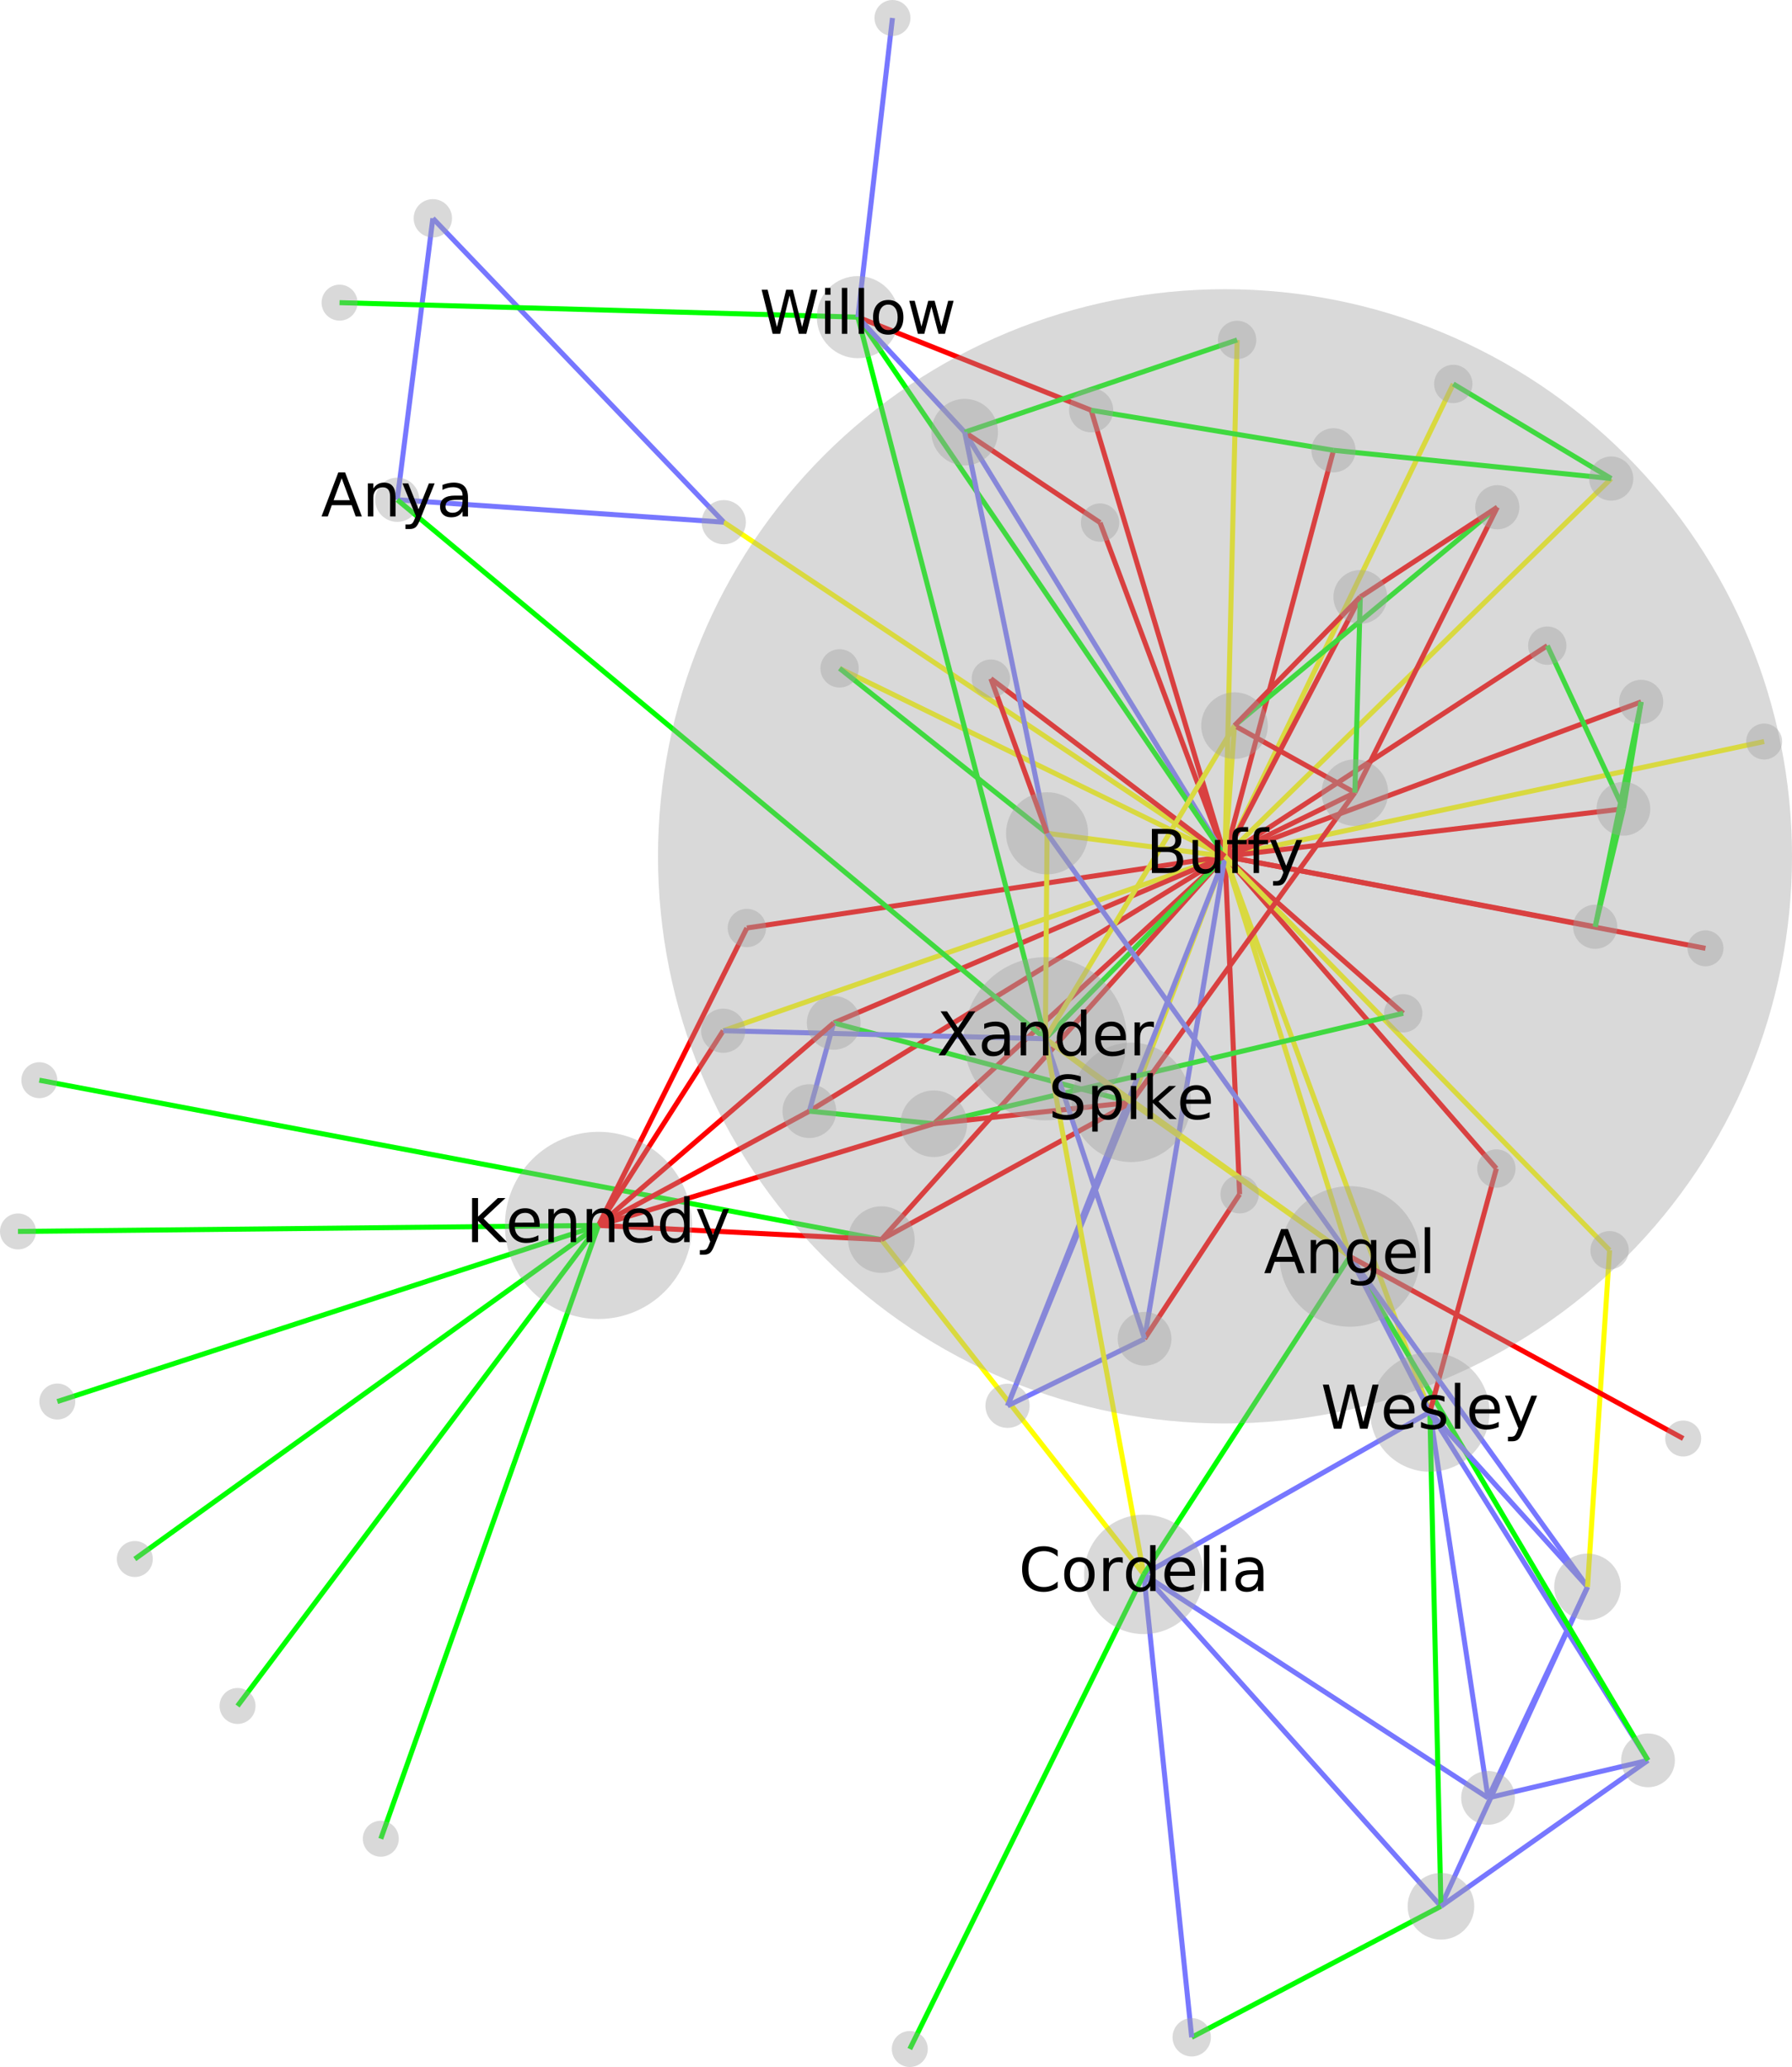 <?xml version="1.0" encoding="UTF-8" standalone="no"?>
<!-- Created with matplotlib (http://matplotlib.org/) -->

<svg
   xmlns:dc="http://purl.org/dc/elements/1.1/"
   xmlns:cc="http://creativecommons.org/ns#"
   xmlns:rdf="http://www.w3.org/1999/02/22-rdf-syntax-ns#"
   xmlns:svg="http://www.w3.org/2000/svg"
   xmlns="http://www.w3.org/2000/svg"
   xmlns:xlink="http://www.w3.org/1999/xlink"
   xmlns:sodipodi="http://sodipodi.sourceforge.net/DTD/sodipodi-0.dtd"
   xmlns:inkscape="http://www.inkscape.org/namespaces/inkscape"
   height="410.341pt"
   version="1.1"
   viewBox="0 0 355.829 410.341"
   width="355.829pt"
   id="svg2"
   inkscape:version="0.91 r13725"
   sodipodi:docname="socialGraph.svg">
  <rect x="0" y="0" width="355.829" height="410.341" fill="#333333" stroke="none"/>
  <sodipodi:namedview
     pagecolor="#ffffff"
     bordercolor="#666666"
     borderopacity="1"
     objecttolerance="10"
     gridtolerance="10"
     guidetolerance="10"
     inkscape:pageopacity="0"
     inkscape:pageshadow="2"
     inkscape:window-width="1089"
     inkscape:window-height="669"
     id="namedview560"
     showgrid="false"
     fit-margin-top="0"
     fit-margin-left="0"
     fit-margin-right="0"
     fit-margin-bottom="0"
     inkscape:zoom="0.46354778"
     inkscape:cx="-1.4540464"
     inkscape:cy="152.26095"
     inkscape:window-x="0"
     inkscape:window-y="0"
     inkscape:window-maximized="0"
     inkscape:current-layer="svg2" />
  <defs
     id="defs4"
     style="stroke-linecap:butt;stroke-linejoin:round">
    <style
       type="text/css"
       id="style6">
*{stroke-linecap:butt;stroke-linejoin:round;}
  </style>
  </defs>
  <g
     style="stroke-linecap:butt;stroke-linejoin:round"
     id="patch_1"
     transform="translate(-88.72,-85.709)">
    <path
       inkscape:connector-curvature="0"
       id="path10"
       style="fill:#ffffff;stroke-linecap:butt;stroke-linejoin:round"
       d="M 0,576 576,576 576,0 0,0 Z" />
  </g>
  <g
     id="LineCollection_1"
     style="stroke-linecap:butt;stroke-linejoin:round"
     transform="translate(-88.72,-85.709)">
    <path
       clip-path="url(#pd92a2ed880)"
       d="M 232.438,189.375 174.668,129.048"
       style="fill:none;stroke:#7777ff;stroke-linecap:butt;stroke-linejoin:round"
       id="path14"
       inkscape:connector-curvature="0" />
    <path
       clip-path="url(#pd92a2ed880)"
       d="m 232.438,189.375 99.525,66.336"
       style="fill:none;stroke:#ffff00;stroke-linecap:butt;stroke-linejoin:round"
       id="path16"
       inkscape:connector-curvature="0" />
    <path
       clip-path="url(#pd92a2ed880)"
       d="m 232.438,189.375 -64.838,-4.45"
       style="fill:none;stroke:#7777ff;stroke-linecap:butt;stroke-linejoin:round"
       id="path18"
       inkscape:connector-curvature="0" />
    <path
       clip-path="url(#pd92a2ed880)"
       d="m 331.963,255.712 95.404,18.261"
       style="fill:none;stroke:#ff0000;stroke-linecap:butt;stroke-linejoin:round"
       id="path20"
       inkscape:connector-curvature="0" />
    <path
       clip-path="url(#pd92a2ed880)"
       d="m 331.963,255.712 35.387,31.154"
       style="fill:none;stroke:#ff0000;stroke-linecap:butt;stroke-linejoin:round"
       id="path22"
       inkscape:connector-curvature="0" />
    <path
       clip-path="url(#pd92a2ed880)"
       d="M 331.963,255.712 307.154,189.455"
       style="fill:none;stroke:#ff0000;stroke-linecap:butt;stroke-linejoin:round"
       id="path24"
       inkscape:connector-curvature="0" />
    <path
       clip-path="url(#pd92a2ed880)"
       d="m 331.963,255.712 -26.578,-88.562"
       style="fill:none;stroke:#ff0000;stroke-linecap:butt;stroke-linejoin:round"
       id="path26"
       inkscape:connector-curvature="0" />
    <path
       clip-path="url(#pd92a2ed880)"
       d="m 331.963,255.712 73.506,13.977"
       style="fill:none;stroke:#ff0000;stroke-linecap:butt;stroke-linejoin:round"
       id="path28"
       inkscape:connector-curvature="0" />
    <path
       clip-path="url(#pd92a2ed880)"
       d="m 331.963,255.712 -68.233,76.086"
       style="fill:none;stroke:#ff0000;stroke-linecap:butt;stroke-linejoin:round"
       id="path30"
       inkscape:connector-curvature="0" />
    <path
       clip-path="url(#pd92a2ed880)"
       d="m 331.963,255.712 -18.616,48.835"
       style="fill:none;stroke:#ffff00;stroke-linecap:butt;stroke-linejoin:round"
       id="path32"
       inkscape:connector-curvature="0" />
    <path
       clip-path="url(#pd92a2ed880)"
       d="M 331.963,255.712 408.652,180.712"
       style="fill:none;stroke:#ffff00;stroke-linecap:butt;stroke-linejoin:round"
       id="path34"
       inkscape:connector-curvature="0" />
    <path
       clip-path="url(#pd92a2ed880)"
       d="M 331.963,255.712 280.272,171.505"
       style="fill:none;stroke:#7777ff;stroke-linecap:butt;stroke-linejoin:round"
       id="path36"
       inkscape:connector-curvature="0" />
    <path
       clip-path="url(#pd92a2ed880)"
       d="M 331.963,255.712 255.435,218.395"
       style="fill:none;stroke:#ffff00;stroke-linecap:butt;stroke-linejoin:round"
       id="path38"
       inkscape:connector-curvature="0" />
    <path
       clip-path="url(#pd92a2ed880)"
       d="m 331.963,255.712 -99.638,34.621"
       style="fill:none;stroke:#ffff00;stroke-linecap:butt;stroke-linejoin:round"
       id="path40"
       inkscape:connector-curvature="0" />
    <path
       clip-path="url(#pd92a2ed880)"
       d="M 331.963,255.712 439.018,232.916"
       style="fill:none;stroke:#ffff00;stroke-linecap:butt;stroke-linejoin:round"
       id="path42"
       inkscape:connector-curvature="0" />
    <path
       clip-path="url(#pd92a2ed880)"
       d="m 331.963,255.712 25.787,-12.645"
       style="fill:none;stroke:#ff0000;stroke-linecap:butt;stroke-linejoin:round"
       id="path44"
       inkscape:connector-curvature="0" />
    <path
       clip-path="url(#pd92a2ed880)"
       d="M 331.963,255.712 288.781,364.79"
       style="fill:none;stroke:#7777ff;stroke-linecap:butt;stroke-linejoin:round"
       id="path46"
       inkscape:connector-curvature="0" />
    <path
       clip-path="url(#pd92a2ed880)"
       d="m 331.963,255.712 -82.53,50.583"
       style="fill:none;stroke:#ff0000;stroke-linecap:butt;stroke-linejoin:round"
       id="path48"
       inkscape:connector-curvature="0" />
    <path
       clip-path="url(#pd92a2ed880)"
       d="m 331.963,255.712 40.681,110.316"
       style="fill:none;stroke:#ffff00;stroke-linecap:butt;stroke-linejoin:round"
       id="path50"
       inkscape:connector-curvature="0" />
    <path
       clip-path="url(#pd92a2ed880)"
       d="m 331.963,255.712 2.905,67.08"
       style="fill:none;stroke:#ff0000;stroke-linecap:butt;stroke-linejoin:round"
       id="path52"
       inkscape:connector-curvature="0" />
    <path
       clip-path="url(#pd92a2ed880)"
       d="m 331.963,255.712 -94.942,14.226"
       style="fill:none;stroke:#ff0000;stroke-linecap:butt;stroke-linejoin:round"
       id="path54"
       inkscape:connector-curvature="0" />
    <path
       clip-path="url(#pd92a2ed880)"
       d="M 331.963,255.712 395.957,213.885"
       style="fill:none;stroke:#ff0000;stroke-linecap:butt;stroke-linejoin:round"
       id="path56"
       inkscape:connector-curvature="0" />
    <path
       clip-path="url(#pd92a2ed880)"
       d="m 331.963,255.712 82.635,-30.665"
       style="fill:none;stroke:#ff0000;stroke-linecap:butt;stroke-linejoin:round"
       id="path58"
       inkscape:connector-curvature="0" />
    <path
       clip-path="url(#pd92a2ed880)"
       d="M 331.963,255.712 377.292,161.932"
       style="fill:none;stroke:#ffff00;stroke-linecap:butt;stroke-linejoin:round"
       id="path60"
       inkscape:connector-curvature="0" />
    <path
       clip-path="url(#pd92a2ed880)"
       d="m 331.963,255.712 53.883,61.977"
       style="fill:none;stroke:#ff0000;stroke-linecap:butt;stroke-linejoin:round"
       id="path62"
       inkscape:connector-curvature="0" />
    <path
       clip-path="url(#pd92a2ed880)"
       d="m 331.963,255.712 -57.823,53.083"
       style="fill:none;stroke:#ff0000;stroke-linecap:butt;stroke-linejoin:round"
       id="path64"
       inkscape:connector-curvature="0" />
    <path
       clip-path="url(#pd92a2ed880)"
       d="m 331.963,255.712 79.108,-9.438"
       style="fill:none;stroke:#ff0000;stroke-linecap:butt;stroke-linejoin:round"
       id="path66"
       inkscape:connector-curvature="0" />
    <path
       clip-path="url(#pd92a2ed880)"
       d="m 331.963,255.712 -35.674,36.212"
       style="fill:none;stroke:#00ff00;stroke-linecap:butt;stroke-linejoin:round"
       id="path68"
       inkscape:connector-curvature="0" />
    <path
       clip-path="url(#pd92a2ed880)"
       d="m 331.963,255.712 21.545,-80.611"
       style="fill:none;stroke:#ff0000;stroke-linecap:butt;stroke-linejoin:round"
       id="path70"
       inkscape:connector-curvature="0" />
    <path
       clip-path="url(#pd92a2ed880)"
       d="m 331.963,255.712 1.89,-25.954"
       style="fill:none;stroke:#ffff00;stroke-linecap:butt;stroke-linejoin:round"
       id="path72"
       inkscape:connector-curvature="0" />
    <path
       clip-path="url(#pd92a2ed880)"
       d="m 331.963,255.712 24.789,79.426"
       style="fill:none;stroke:#ffff00;stroke-linecap:butt;stroke-linejoin:round"
       id="path74"
       inkscape:connector-curvature="0" />
    <path
       clip-path="url(#pd92a2ed880)"
       d="m 331.963,255.712 -35.329,-4.577"
       style="fill:none;stroke:#ffff00;stroke-linecap:butt;stroke-linejoin:round"
       id="path76"
       inkscape:connector-curvature="0" />
    <path
       clip-path="url(#pd92a2ed880)"
       d="m 331.963,255.712 26.866,-51.505"
       style="fill:none;stroke:#ff0000;stroke-linecap:butt;stroke-linejoin:round"
       id="path78"
       inkscape:connector-curvature="0" />
    <path
       clip-path="url(#pd92a2ed880)"
       d="m 331.963,255.712 -15.966,95.777"
       style="fill:none;stroke:#7777ff;stroke-linecap:butt;stroke-linejoin:round"
       id="path80"
       inkscape:connector-curvature="0" />
    <path
       clip-path="url(#pd92a2ed880)"
       d="m 331.963,255.712 -77.695,33.06"
       style="fill:none;stroke:#ff0000;stroke-linecap:butt;stroke-linejoin:round"
       id="path82"
       inkscape:connector-curvature="0" />
    <path
       clip-path="url(#pd92a2ed880)"
       d="M 331.963,255.712 259.066,148.671"
       style="fill:none;stroke:#00ff00;stroke-linecap:butt;stroke-linejoin:round"
       id="path84"
       inkscape:connector-curvature="0" />
    <path
       clip-path="url(#pd92a2ed880)"
       d="m 331.963,255.712 76.366,78.195"
       style="fill:none;stroke:#ffff00;stroke-linecap:butt;stroke-linejoin:round"
       id="path86"
       inkscape:connector-curvature="0" />
    <path
       clip-path="url(#pd92a2ed880)"
       d="m 331.963,255.712 2.409,-102.518"
       style="fill:none;stroke:#ffff00;stroke-linecap:butt;stroke-linejoin:round"
       id="path88"
       inkscape:connector-curvature="0" />
    <path
       clip-path="url(#pd92a2ed880)"
       d="M 331.963,255.712 285.472,220.432"
       style="fill:none;stroke:#ff0000;stroke-linecap:butt;stroke-linejoin:round"
       id="path90"
       inkscape:connector-curvature="0" />
    <path
       clip-path="url(#pd92a2ed880)"
       d="m 386.029,186.405 -52.176,43.352"
       style="fill:none;stroke:#00ff00;stroke-linecap:butt;stroke-linejoin:round"
       id="path92"
       inkscape:connector-curvature="0" />
    <path
       clip-path="url(#pd92a2ed880)"
       d="m 386.029,186.405 -27.2,17.802"
       style="fill:none;stroke:#ff0000;stroke-linecap:butt;stroke-linejoin:round"
       id="path94"
       inkscape:connector-curvature="0" />
    <path
       clip-path="url(#pd92a2ed880)"
       d="m 386.029,186.405 -28.279,56.662"
       style="fill:none;stroke:#ff0000;stroke-linecap:butt;stroke-linejoin:round"
       id="path96"
       inkscape:connector-curvature="0" />
    <path
       clip-path="url(#pd92a2ed880)"
       d="m 367.35,286.866 -93.21,21.929"
       style="fill:none;stroke:#00ff00;stroke-linecap:butt;stroke-linejoin:round"
       id="path98"
       inkscape:connector-curvature="0" />
    <path
       clip-path="url(#pd92a2ed880)"
       d="M 384.196,442.622 315.842,398.258"
       style="fill:none;stroke:#7777ff;stroke-linecap:butt;stroke-linejoin:round"
       id="path100"
       inkscape:connector-curvature="0" />
    <path
       clip-path="url(#pd92a2ed880)"
       d="m 384.196,442.622 19.751,-41.881"
       style="fill:none;stroke:#7777ff;stroke-linecap:butt;stroke-linejoin:round"
       id="path102"
       inkscape:connector-curvature="0" />
    <path
       clip-path="url(#pd92a2ed880)"
       d="M 384.196,442.622 372.643,366.027"
       style="fill:none;stroke:#7777ff;stroke-linecap:butt;stroke-linejoin:round"
       id="path104"
       inkscape:connector-curvature="0" />
    <path
       clip-path="url(#pd92a2ed880)"
       d="m 384.196,442.622 31.758,-7.445"
       style="fill:none;stroke:#7777ff;stroke-linecap:butt;stroke-linejoin:round"
       id="path106"
       inkscape:connector-curvature="0" />
    <path
       clip-path="url(#pd92a2ed880)"
       d="M 307.154,189.455 280.272,171.505"
       style="fill:none;stroke:#ff0000;stroke-linecap:butt;stroke-linejoin:round"
       id="path108"
       inkscape:connector-curvature="0" />
    <path
       clip-path="url(#pd92a2ed880)"
       d="M 305.385,167.15 259.066,148.671"
       style="fill:none;stroke:#ff0000;stroke-linecap:butt;stroke-linejoin:round"
       id="path110"
       inkscape:connector-curvature="0" />
    <path
       clip-path="url(#pd92a2ed880)"
       d="m 305.385,167.15 48.123,7.951"
       style="fill:none;stroke:#00ff00;stroke-linecap:butt;stroke-linejoin:round"
       id="path112"
       inkscape:connector-curvature="0" />
    <path
       clip-path="url(#pd92a2ed880)"
       d="m 405.468,269.688 5.603,-23.415"
       style="fill:none;stroke:#00ff00;stroke-linecap:butt;stroke-linejoin:round"
       id="path114"
       inkscape:connector-curvature="0" />
    <path
       clip-path="url(#pd92a2ed880)"
       d="m 405.468,269.688 9.129,-44.641"
       style="fill:none;stroke:#00ff00;stroke-linecap:butt;stroke-linejoin:round"
       id="path116"
       inkscape:connector-curvature="0" />
    <path
       clip-path="url(#pd92a2ed880)"
       d="M 263.73,331.797 96.532,300.151"
       style="fill:none;stroke:#00ff00;stroke-linecap:butt;stroke-linejoin:round"
       id="path118"
       inkscape:connector-curvature="0" />
    <path
       clip-path="url(#pd92a2ed880)"
       d="m 263.73,331.797 52.112,66.461"
       style="fill:none;stroke:#ffff00;stroke-linecap:butt;stroke-linejoin:round"
       id="path120"
       inkscape:connector-curvature="0" />
    <path
       clip-path="url(#pd92a2ed880)"
       d="m 263.73,331.797 -56.17,-2.817"
       style="fill:none;stroke:#ff0000;stroke-linecap:butt;stroke-linejoin:round"
       id="path122"
       inkscape:connector-curvature="0" />
    <path
       clip-path="url(#pd92a2ed880)"
       d="m 263.73,331.797 49.617,-27.251"
       style="fill:none;stroke:#ff0000;stroke-linecap:butt;stroke-linejoin:round"
       id="path124"
       inkscape:connector-curvature="0" />
    <path
       clip-path="url(#pd92a2ed880)"
       d="m 313.347,304.547 43.405,30.591"
       style="fill:none;stroke:#ffff00;stroke-linecap:butt;stroke-linejoin:round"
       id="path126"
       inkscape:connector-curvature="0" />
    <path
       clip-path="url(#pd92a2ed880)"
       d="M 313.347,304.547 254.268,288.772"
       style="fill:none;stroke:#00ff00;stroke-linecap:butt;stroke-linejoin:round"
       id="path128"
       inkscape:connector-curvature="0" />
    <path
       clip-path="url(#pd92a2ed880)"
       d="m 313.347,304.547 44.403,-61.48"
       style="fill:none;stroke:#ff0000;stroke-linecap:butt;stroke-linejoin:round"
       id="path130"
       inkscape:connector-curvature="0" />
    <path
       clip-path="url(#pd92a2ed880)"
       d="m 313.347,304.547 -39.207,4.248"
       style="fill:none;stroke:#ff0000;stroke-linecap:butt;stroke-linejoin:round"
       id="path132"
       inkscape:connector-curvature="0" />
    <path
       clip-path="url(#pd92a2ed880)"
       d="m 313.347,304.547 -24.566,60.243"
       style="fill:none;stroke:#7777ff;stroke-linecap:butt;stroke-linejoin:round"
       id="path134"
       inkscape:connector-curvature="0" />
    <path
       clip-path="url(#pd92a2ed880)"
       d="M 313.347,304.547 296.289,291.923"
       style="fill:none;stroke:#ffff00;stroke-linecap:butt;stroke-linejoin:round"
       id="path136"
       inkscape:connector-curvature="0" />
    <path
       clip-path="url(#pd92a2ed880)"
       d="m 167.601,184.925 7.068,-55.877"
       style="fill:none;stroke:#7777ff;stroke-linecap:butt;stroke-linejoin:round"
       id="path138"
       inkscape:connector-curvature="0" />
    <path
       clip-path="url(#pd92a2ed880)"
       d="M 167.601,184.925 296.289,291.923"
       style="fill:none;stroke:#00ff00;stroke-linecap:butt;stroke-linejoin:round"
       id="path140"
       inkscape:connector-curvature="0" />
    <path
       clip-path="url(#pd92a2ed880)"
       d="M 408.652,180.712 377.292,161.932"
       style="fill:none;stroke:#00ff00;stroke-linecap:butt;stroke-linejoin:round"
       id="path142"
       inkscape:connector-curvature="0" />
    <path
       clip-path="url(#pd92a2ed880)"
       d="m 408.652,180.712 -55.144,-5.612"
       style="fill:none;stroke:#00ff00;stroke-linecap:butt;stroke-linejoin:round"
       id="path144"
       inkscape:connector-curvature="0" />
    <path
       clip-path="url(#pd92a2ed880)"
       d="M 280.272,171.505 259.066,148.671"
       style="fill:none;stroke:#7777ff;stroke-linecap:butt;stroke-linejoin:round"
       id="path146"
       inkscape:connector-curvature="0" />
    <path
       clip-path="url(#pd92a2ed880)"
       d="m 280.272,171.505 54.099,-18.312"
       style="fill:none;stroke:#00ff00;stroke-linecap:butt;stroke-linejoin:round"
       id="path148"
       inkscape:connector-curvature="0" />
    <path
       clip-path="url(#pd92a2ed880)"
       d="m 280.272,171.505 16.361,79.63"
       style="fill:none;stroke:#7777ff;stroke-linecap:butt;stroke-linejoin:round"
       id="path150"
       inkscape:connector-curvature="0" />
    <path
       clip-path="url(#pd92a2ed880)"
       d="m 255.435,218.395 41.198,32.74"
       style="fill:none;stroke:#00ff00;stroke-linecap:butt;stroke-linejoin:round"
       id="path152"
       inkscape:connector-curvature="0" />
    <path
       clip-path="url(#pd92a2ed880)"
       d="m 232.325,290.333 -24.765,38.647"
       style="fill:none;stroke:#ff0000;stroke-linecap:butt;stroke-linejoin:round"
       id="path154"
       inkscape:connector-curvature="0" />
    <path
       clip-path="url(#pd92a2ed880)"
       d="m 232.325,290.333 63.964,1.591"
       style="fill:none;stroke:#7777ff;stroke-linecap:butt;stroke-linejoin:round"
       id="path156"
       inkscape:connector-curvature="0" />
    <path
       clip-path="url(#pd92a2ed880)"
       d="M 374.844,464.144 315.842,398.258"
       style="fill:none;stroke:#7777ff;stroke-linecap:butt;stroke-linejoin:round"
       id="path158"
       inkscape:connector-curvature="0" />
    <path
       clip-path="url(#pd92a2ed880)"
       d="m 374.844,464.144 29.102,-63.402"
       style="fill:none;stroke:#7777ff;stroke-linecap:butt;stroke-linejoin:round"
       id="path160"
       inkscape:connector-curvature="0" />
    <path
       clip-path="url(#pd92a2ed880)"
       d="m 374.844,464.144 -49.49,26.01"
       style="fill:none;stroke:#00ff00;stroke-linecap:butt;stroke-linejoin:round"
       id="path162"
       inkscape:connector-curvature="0" />
    <path
       clip-path="url(#pd92a2ed880)"
       d="m 374.844,464.144 -2.201,-98.116"
       style="fill:none;stroke:#00ff00;stroke-linecap:butt;stroke-linejoin:round"
       id="path164"
       inkscape:connector-curvature="0" />
    <path
       clip-path="url(#pd92a2ed880)"
       d="m 374.844,464.144 41.109,-28.966"
       style="fill:none;stroke:#7777ff;stroke-linecap:butt;stroke-linejoin:round"
       id="path166"
       inkscape:connector-curvature="0" />
    <path
       clip-path="url(#pd92a2ed880)"
       d="M 357.75,243.067 333.853,229.758"
       style="fill:none;stroke:#ff0000;stroke-linecap:butt;stroke-linejoin:round"
       id="path168"
       inkscape:connector-curvature="0" />
    <path
       clip-path="url(#pd92a2ed880)"
       d="m 357.75,243.067 1.079,-38.86"
       style="fill:none;stroke:#00ff00;stroke-linecap:butt;stroke-linejoin:round"
       id="path170"
       inkscape:connector-curvature="0" />
    <path
       clip-path="url(#pd92a2ed880)"
       d="M 415.954,435.178 372.643,366.027"
       style="fill:none;stroke:#7777ff;stroke-linecap:butt;stroke-linejoin:round"
       id="path172"
       inkscape:connector-curvature="0" />
    <path
       clip-path="url(#pd92a2ed880)"
       d="M 415.954,435.178 356.752,335.138"
       style="fill:none;stroke:#00ff00;stroke-linecap:butt;stroke-linejoin:round"
       id="path174"
       inkscape:connector-curvature="0" />
    <path
       clip-path="url(#pd92a2ed880)"
       d="m 288.781,364.79 27.216,-13.301"
       style="fill:none;stroke:#7777ff;stroke-linecap:butt;stroke-linejoin:round"
       id="path176"
       inkscape:connector-curvature="0" />
    <path
       clip-path="url(#pd92a2ed880)"
       d="m 249.433,306.295 4.835,-17.523"
       style="fill:none;stroke:#7777ff;stroke-linecap:butt;stroke-linejoin:round"
       id="path178"
       inkscape:connector-curvature="0" />
    <path
       clip-path="url(#pd92a2ed880)"
       d="m 249.433,306.295 -41.873,22.685"
       style="fill:none;stroke:#ff0000;stroke-linecap:butt;stroke-linejoin:round"
       id="path180"
       inkscape:connector-curvature="0" />
    <path
       clip-path="url(#pd92a2ed880)"
       d="m 249.433,306.295 24.707,2.5"
       style="fill:none;stroke:#00ff00;stroke-linecap:butt;stroke-linejoin:round"
       id="path182"
       inkscape:connector-curvature="0" />
    <path
       clip-path="url(#pd92a2ed880)"
       d="m 372.643,366.027 31.303,34.715"
       style="fill:none;stroke:#7777ff;stroke-linecap:butt;stroke-linejoin:round"
       id="path184"
       inkscape:connector-curvature="0" />
    <path
       clip-path="url(#pd92a2ed880)"
       d="M 372.643,366.027 356.752,335.138"
       style="fill:none;stroke:#7777ff;stroke-linecap:butt;stroke-linejoin:round"
       id="path186"
       inkscape:connector-curvature="0" />
    <path
       clip-path="url(#pd92a2ed880)"
       d="M 372.643,366.027 385.846,317.688"
       style="fill:none;stroke:#ff0000;stroke-linecap:butt;stroke-linejoin:round"
       id="path188"
       inkscape:connector-curvature="0" />
    <path
       clip-path="url(#pd92a2ed880)"
       d="m 372.643,366.027 -56.802,32.231"
       style="fill:none;stroke:#7777ff;stroke-linecap:butt;stroke-linejoin:round"
       id="path190"
       inkscape:connector-curvature="0" />
    <path
       clip-path="url(#pd92a2ed880)"
       d="m 156.143,145.792 102.924,2.879"
       style="fill:none;stroke:#00ff00;stroke-linecap:butt;stroke-linejoin:round"
       id="path192"
       inkscape:connector-curvature="0" />
    <path
       clip-path="url(#pd92a2ed880)"
       d="m 115.491,395.206 92.069,-66.226"
       style="fill:none;stroke:#00ff00;stroke-linecap:butt;stroke-linejoin:round"
       id="path194"
       inkscape:connector-curvature="0" />
    <path
       clip-path="url(#pd92a2ed880)"
       d="m 334.868,322.791 -18.871,28.697"
       style="fill:none;stroke:#ff0000;stroke-linecap:butt;stroke-linejoin:round"
       id="path196"
       inkscape:connector-curvature="0" />
    <path
       clip-path="url(#pd92a2ed880)"
       d="m 237.021,269.938 -29.462,59.042"
       style="fill:none;stroke:#ff0000;stroke-linecap:butt;stroke-linejoin:round"
       id="path198"
       inkscape:connector-curvature="0" />
    <path
       clip-path="url(#pd92a2ed880)"
       d="M 92.291,330.177 207.56,328.98"
       style="fill:none;stroke:#00ff00;stroke-linecap:butt;stroke-linejoin:round"
       id="path200"
       inkscape:connector-curvature="0" />
    <path
       clip-path="url(#pd92a2ed880)"
       d="m 395.957,213.885 15.114,32.388"
       style="fill:none;stroke:#00ff00;stroke-linecap:butt;stroke-linejoin:round"
       id="path202"
       inkscape:connector-curvature="0" />
    <path
       clip-path="url(#pd92a2ed880)"
       d="M 164.335,450.738 207.56,328.98"
       style="fill:none;stroke:#00ff00;stroke-linecap:butt;stroke-linejoin:round"
       id="path204"
       inkscape:connector-curvature="0" />
    <path
       clip-path="url(#pd92a2ed880)"
       d="m 414.598,225.047 -3.527,21.227"
       style="fill:none;stroke:#00ff00;stroke-linecap:butt;stroke-linejoin:round"
       id="path206"
       inkscape:connector-curvature="0" />
    <path
       clip-path="url(#pd92a2ed880)"
       d="m 265.933,89.28 -6.867,59.391"
       style="fill:none;stroke:#7777ff;stroke-linecap:butt;stroke-linejoin:round"
       id="path208"
       inkscape:connector-curvature="0" />
    <path
       clip-path="url(#pd92a2ed880)"
       d="m 274.14,308.795 -66.581,20.185"
       style="fill:none;stroke:#ff0000;stroke-linecap:butt;stroke-linejoin:round"
       id="path210"
       inkscape:connector-curvature="0" />
    <path
       clip-path="url(#pd92a2ed880)"
       d="m 207.56,328.98 -71.674,95.399"
       style="fill:none;stroke:#00ff00;stroke-linecap:butt;stroke-linejoin:round"
       id="path212"
       inkscape:connector-curvature="0" />
    <path
       clip-path="url(#pd92a2ed880)"
       d="m 207.56,328.98 46.708,-40.209"
       style="fill:none;stroke:#ff0000;stroke-linecap:butt;stroke-linejoin:round"
       id="path214"
       inkscape:connector-curvature="0" />
    <path
       clip-path="url(#pd92a2ed880)"
       d="M 207.56,328.98 100.101,363.945"
       style="fill:none;stroke:#00ff00;stroke-linecap:butt;stroke-linejoin:round"
       id="path216"
       inkscape:connector-curvature="0" />
    <path
       clip-path="url(#pd92a2ed880)"
       d="M 296.289,291.923 333.853,229.758"
       style="fill:none;stroke:#ffff00;stroke-linecap:butt;stroke-linejoin:round"
       id="path218"
       inkscape:connector-curvature="0" />
    <path
       clip-path="url(#pd92a2ed880)"
       d="m 296.289,291.923 60.463,43.215"
       style="fill:none;stroke:#ffff00;stroke-linecap:butt;stroke-linejoin:round"
       id="path220"
       inkscape:connector-curvature="0" />
    <path
       clip-path="url(#pd92a2ed880)"
       d="m 296.289,291.923 0.345,-40.788"
       style="fill:none;stroke:#ffff00;stroke-linecap:butt;stroke-linejoin:round"
       id="path222"
       inkscape:connector-curvature="0" />
    <path
       clip-path="url(#pd92a2ed880)"
       d="m 296.289,291.923 19.708,59.565"
       style="fill:none;stroke:#7777ff;stroke-linecap:butt;stroke-linejoin:round"
       id="path224"
       inkscape:connector-curvature="0" />
    <path
       clip-path="url(#pd92a2ed880)"
       d="M 296.289,291.923 259.066,148.671"
       style="fill:none;stroke:#00ff00;stroke-linecap:butt;stroke-linejoin:round"
       id="path226"
       inkscape:connector-curvature="0" />
    <path
       clip-path="url(#pd92a2ed880)"
       d="m 296.289,291.923 19.553,106.335"
       style="fill:none;stroke:#ffff00;stroke-linecap:butt;stroke-linejoin:round"
       id="path228"
       inkscape:connector-curvature="0" />
    <path
       clip-path="url(#pd92a2ed880)"
       d="m 333.853,229.758 24.976,-25.551"
       style="fill:none;stroke:#ff0000;stroke-linecap:butt;stroke-linejoin:round"
       id="path230"
       inkscape:connector-curvature="0" />
    <path
       clip-path="url(#pd92a2ed880)"
       d="M 403.946,400.742 356.752,335.138"
       style="fill:none;stroke:#7777ff;stroke-linecap:butt;stroke-linejoin:round"
       id="path232"
       inkscape:connector-curvature="0" />
    <path
       clip-path="url(#pd92a2ed880)"
       d="m 403.946,400.742 4.383,-66.835"
       style="fill:none;stroke:#ffff00;stroke-linecap:butt;stroke-linejoin:round"
       id="path234"
       inkscape:connector-curvature="0" />
    <path
       clip-path="url(#pd92a2ed880)"
       d="m 325.354,490.153 -9.513,-91.895"
       style="fill:none;stroke:#7777ff;stroke-linecap:butt;stroke-linejoin:round"
       id="path236"
       inkscape:connector-curvature="0" />
    <path
       clip-path="url(#pd92a2ed880)"
       d="M 356.752,335.138 296.634,251.135"
       style="fill:none;stroke:#7777ff;stroke-linecap:butt;stroke-linejoin:round"
       id="path238"
       inkscape:connector-curvature="0" />
    <path
       clip-path="url(#pd92a2ed880)"
       d="m 356.752,335.138 66.192,36.146"
       style="fill:none;stroke:#ff0000;stroke-linecap:butt;stroke-linejoin:round"
       id="path240"
       inkscape:connector-curvature="0" />
    <path
       clip-path="url(#pd92a2ed880)"
       d="m 356.752,335.138 -40.91,63.12"
       style="fill:none;stroke:#00ff00;stroke-linecap:butt;stroke-linejoin:round"
       id="path242"
       inkscape:connector-curvature="0" />
    <path
       clip-path="url(#pd92a2ed880)"
       d="M 296.634,251.135 285.472,220.432"
       style="fill:none;stroke:#ff0000;stroke-linecap:butt;stroke-linejoin:round"
       id="path244"
       inkscape:connector-curvature="0" />
    <path
       clip-path="url(#pd92a2ed880)"
       d="m 269.372,492.48 46.47,-94.222"
       style="fill:none;stroke:#00ff00;stroke-linecap:butt;stroke-linejoin:round"
       id="path246"
       inkscape:connector-curvature="0" />
  </g>
  <g
     id="PathCollection_1"
     style="stroke-linecap:butt;stroke-linejoin:round"
     transform="translate(-88.72,-85.709)">
    <path
       clip-path="url(#pd92a2ed880)"
       d="m 232.438,193.763 c 1.164,0 2.28,-0.462 3.102,-1.285 0.823,-0.823 1.285,-1.939 1.285,-3.102 0,-1.164 -0.462,-2.28 -1.285,-3.102 -0.823,-0.823 -1.939,-1.285 -3.102,-1.285 -1.164,0 -2.28,0.462 -3.102,1.285 -0.823,0.823 -1.285,1.939 -1.285,3.102 0,1.164 0.462,2.28 1.285,3.102 0.823,0.823 1.939,1.285 3.102,1.285 z"
       style="fill:#a0a0a0;fill-opacity:0.4;stroke-linecap:butt;stroke-linejoin:round"
       id="path249"
       inkscape:connector-curvature="0" />
    <path
       clip-path="url(#pd92a2ed880)"
       d="m 331.963,368.298 c 29.858,0 58.498,-11.863 79.611,-32.976 21.113,-21.113 32.976,-49.752 32.976,-79.611 0,-29.858 -11.863,-58.498 -32.976,-79.611 -21.113,-21.113 -49.752,-32.976 -79.611,-32.976 -29.858,0 -58.498,11.863 -79.611,32.976 -21.113,21.113 -32.976,49.752 -32.976,79.611 0,29.858 11.863,58.498 32.976,79.611 21.113,21.113 49.752,32.976 79.611,32.976 z"
       style="fill:#a0a0a0;fill-opacity:0.4;stroke-linecap:butt;stroke-linejoin:round"
       id="path251"
       inkscape:connector-curvature="0" />
    <path
       clip-path="url(#pd92a2ed880)"
       d="m 386.029,190.793 c 1.164,0 2.28,-0.462 3.102,-1.285 0.823,-0.823 1.285,-1.939 1.285,-3.102 0,-1.164 -0.462,-2.28 -1.285,-3.102 -0.823,-0.823 -1.939,-1.285 -3.102,-1.285 -1.164,0 -2.28,0.462 -3.102,1.285 -0.823,0.823 -1.285,1.939 -1.285,3.102 0,1.164 0.462,2.28 1.285,3.102 0.823,0.823 1.939,1.285 3.102,1.285 z"
       style="fill:#a0a0a0;fill-opacity:0.4;stroke-linecap:butt;stroke-linejoin:round"
       id="path253"
       inkscape:connector-curvature="0" />
    <path
       clip-path="url(#pd92a2ed880)"
       d="m 367.35,290.674 c 1.01,0 1.978,-0.401 2.693,-1.115 0.714,-0.714 1.115,-1.683 1.115,-2.693 0,-1.01 -0.401,-1.978 -1.115,-2.693 -0.714,-0.714 -1.683,-1.115 -2.693,-1.115 -1.01,0 -1.979,0.401 -2.693,1.115 -0.714,0.714 -1.115,1.683 -1.115,2.693 0,1.01 0.401,1.978 1.115,2.693 0.714,0.714 1.683,1.115 2.693,1.115 z"
       style="fill:#a0a0a0;fill-opacity:0.4;stroke-linecap:butt;stroke-linejoin:round"
       id="path255"
       inkscape:connector-curvature="0" />
    <path
       clip-path="url(#pd92a2ed880)"
       d="m 384.196,447.961 c 1.416,0 2.774,-0.562 3.775,-1.564 1.001,-1.001 1.564,-2.359 1.564,-3.775 0,-1.416 -0.563,-2.774 -1.564,-3.775 -1.001,-1.001 -2.359,-1.564 -3.775,-1.564 -1.416,0 -2.774,0.563 -3.775,1.564 -1.001,1.001 -1.564,2.359 -1.564,3.775 0,1.416 0.562,2.774 1.564,3.775 1.001,1.001 2.359,1.564 3.775,1.564 z"
       style="fill:#a0a0a0;fill-opacity:0.4;stroke-linecap:butt;stroke-linejoin:round"
       id="path257"
       inkscape:connector-curvature="0" />
    <path
       clip-path="url(#pd92a2ed880)"
       d="m 307.154,193.262 c 1.01,0 1.979,-0.401 2.693,-1.115 0.714,-0.714 1.115,-1.683 1.115,-2.693 0,-1.01 -0.401,-1.978 -1.115,-2.693 -0.714,-0.714 -1.683,-1.115 -2.693,-1.115 -1.01,0 -1.978,0.401 -2.693,1.115 -0.714,0.714 -1.115,1.683 -1.115,2.693 0,1.01 0.401,1.978 1.115,2.693 0.714,0.714 1.683,1.115 2.693,1.115 z"
       style="fill:#a0a0a0;fill-opacity:0.4;stroke-linecap:butt;stroke-linejoin:round"
       id="path259"
       inkscape:connector-curvature="0" />
    <path
       clip-path="url(#pd92a2ed880)"
       d="m 305.385,171.537 c 1.164,0 2.28,-0.462 3.102,-1.285 0.823,-0.823 1.285,-1.939 1.285,-3.102 0,-1.164 -0.462,-2.28 -1.285,-3.102 -0.823,-0.823 -1.939,-1.285 -3.102,-1.285 -1.164,0 -2.28,0.462 -3.102,1.285 -0.823,0.823 -1.285,1.939 -1.285,3.102 0,1.164 0.462,2.28 1.285,3.102 0.823,0.823 1.939,1.285 3.102,1.285 z"
       style="fill:#a0a0a0;fill-opacity:0.4;stroke-linecap:butt;stroke-linejoin:round"
       id="path261"
       inkscape:connector-curvature="0" />
    <path
       clip-path="url(#pd92a2ed880)"
       d="m 427.367,277.543 c 0.947,0 1.855,-0.376 2.525,-1.046 0.67,-0.67 1.046,-1.578 1.046,-2.525 0,-0.947 -0.376,-1.855 -1.046,-2.525 -0.67,-0.67 -1.578,-1.046 -2.525,-1.046 -0.947,0 -1.855,0.376 -2.525,1.046 -0.67,0.67 -1.046,1.578 -1.046,2.525 0,0.947 0.376,1.855 1.046,2.525 0.67,0.67 1.578,1.046 2.525,1.046 z"
       style="fill:#a0a0a0;fill-opacity:0.4;stroke-linecap:butt;stroke-linejoin:round"
       id="path263"
       inkscape:connector-curvature="0" />
    <path
       clip-path="url(#pd92a2ed880)"
       d="m 405.468,274.076 c 1.164,0 2.28,-0.462 3.102,-1.285 0.823,-0.823 1.285,-1.939 1.285,-3.102 0,-1.164 -0.462,-2.28 -1.285,-3.102 -0.823,-0.823 -1.939,-1.285 -3.102,-1.285 -1.164,0 -2.28,0.462 -3.102,1.285 -0.823,0.823 -1.285,1.939 -1.285,3.102 0,1.164 0.462,2.28 1.285,3.102 0.823,0.823 1.939,1.285 3.102,1.285 z"
       style="fill:#a0a0a0;fill-opacity:0.4;stroke-linecap:butt;stroke-linejoin:round"
       id="path265"
       inkscape:connector-curvature="0" />
    <path
       clip-path="url(#pd92a2ed880)"
       d="m 263.73,338.412 c 1.754,0 3.437,-0.697 4.677,-1.937 1.24,-1.24 1.937,-2.923 1.937,-4.677 0,-1.754 -0.697,-3.437 -1.937,-4.677 -1.24,-1.24 -2.923,-1.937 -4.677,-1.937 -1.754,0 -3.437,0.697 -4.677,1.937 -1.24,1.24 -1.937,2.923 -1.937,4.677 0,1.754 0.697,3.437 1.937,4.677 1.24,1.24 2.923,1.937 4.677,1.937 z"
       style="fill:#a0a0a0;fill-opacity:0.4;stroke-linecap:butt;stroke-linejoin:round"
       id="path267"
       inkscape:connector-curvature="0" />
    <path
       clip-path="url(#pd92a2ed880)"
       d="m 313.347,316.4 c 3.144,0 6.159,-1.249 8.382,-3.472 2.223,-2.223 3.472,-5.238 3.472,-8.382 0,-3.144 -1.249,-6.159 -3.472,-8.382 -2.223,-2.223 -5.238,-3.472 -8.382,-3.472 -3.144,0 -6.159,1.249 -8.382,3.472 -2.223,2.223 -3.472,5.238 -3.472,8.382 0,3.144 1.249,6.159 3.472,8.382 2.223,2.223 5.238,3.472 8.382,3.472 z"
       style="fill:#a0a0a0;fill-opacity:0.4;stroke-linecap:butt;stroke-linejoin:round"
       id="path269"
       inkscape:connector-curvature="0" />
    <path
       clip-path="url(#pd92a2ed880)"
       d="m 167.601,189.313 c 1.164,0 2.28,-0.462 3.102,-1.285 0.823,-0.823 1.285,-1.939 1.285,-3.102 0,-1.164 -0.462,-2.28 -1.285,-3.102 -0.823,-0.823 -1.939,-1.285 -3.102,-1.285 -1.164,0 -2.28,0.462 -3.102,1.285 -0.823,0.823 -1.285,1.939 -1.285,3.102 0,1.164 0.462,2.28 1.285,3.102 0.823,0.823 1.939,1.285 3.102,1.285 z"
       style="fill:#a0a0a0;fill-opacity:0.4;stroke-linecap:butt;stroke-linejoin:round"
       id="path271"
       inkscape:connector-curvature="0" />
    <path
       clip-path="url(#pd92a2ed880)"
       d="m 408.652,185.1 c 1.164,0 2.28,-0.462 3.102,-1.285 0.823,-0.823 1.285,-1.939 1.285,-3.102 0,-1.164 -0.462,-2.28 -1.285,-3.102 -0.823,-0.823 -1.939,-1.285 -3.102,-1.285 -1.164,0 -2.28,0.462 -3.102,1.285 -0.823,0.823 -1.285,1.939 -1.285,3.102 0,1.164 0.462,2.28 1.285,3.102 0.823,0.823 1.939,1.285 3.102,1.285 z"
       style="fill:#a0a0a0;fill-opacity:0.4;stroke-linecap:butt;stroke-linejoin:round"
       id="path273"
       inkscape:connector-curvature="0" />
    <path
       clip-path="url(#pd92a2ed880)"
       d="m 280.272,178.119 c 1.754,0 3.437,-0.697 4.677,-1.937 1.24,-1.24 1.937,-2.923 1.937,-4.677 0,-1.754 -0.697,-3.437 -1.937,-4.677 -1.24,-1.24 -2.923,-1.937 -4.677,-1.937 -1.754,0 -3.437,0.697 -4.677,1.937 -1.24,1.24 -1.937,2.923 -1.937,4.677 0,1.754 0.697,3.437 1.937,4.677 1.24,1.24 2.923,1.937 4.677,1.937 z"
       style="fill:#a0a0a0;fill-opacity:0.4;stroke-linecap:butt;stroke-linejoin:round"
       id="path275"
       inkscape:connector-curvature="0" />
    <path
       clip-path="url(#pd92a2ed880)"
       d="m 255.435,222.203 c 1.01,0 1.978,-0.401 2.693,-1.115 0.714,-0.714 1.115,-1.683 1.115,-2.693 0,-1.01 -0.401,-1.978 -1.115,-2.693 -0.714,-0.714 -1.683,-1.115 -2.693,-1.115 -1.01,0 -1.978,0.401 -2.693,1.115 -0.714,0.714 -1.115,1.683 -1.115,2.693 0,1.01 0.401,1.978 1.115,2.693 0.714,0.714 1.683,1.115 2.693,1.115 z"
       style="fill:#a0a0a0;fill-opacity:0.4;stroke-linecap:butt;stroke-linejoin:round"
       id="path277"
       inkscape:connector-curvature="0" />
    <path
       clip-path="url(#pd92a2ed880)"
       d="m 232.325,294.72 c 1.164,0 2.28,-0.462 3.102,-1.285 0.823,-0.823 1.285,-1.939 1.285,-3.102 0,-1.164 -0.462,-2.28 -1.285,-3.102 -0.823,-0.823 -1.939,-1.285 -3.102,-1.285 -1.164,0 -2.28,0.462 -3.102,1.285 -0.823,0.823 -1.285,1.939 -1.285,3.102 0,1.164 0.462,2.28 1.285,3.102 0.823,0.823 1.939,1.285 3.102,1.285 z"
       style="fill:#a0a0a0;fill-opacity:0.4;stroke-linecap:butt;stroke-linejoin:round"
       id="path279"
       inkscape:connector-curvature="0" />
    <path
       clip-path="url(#pd92a2ed880)"
       d="m 439.018,236.487 c 0.947,0 1.855,-0.376 2.525,-1.046 0.67,-0.67 1.046,-1.578 1.046,-2.525 0,-0.947 -0.376,-1.855 -1.046,-2.525 -0.67,-0.67 -1.578,-1.046 -2.525,-1.046 -0.947,0 -1.855,0.376 -2.525,1.046 -0.67,0.67 -1.046,1.578 -1.046,2.525 0,0.947 0.376,1.855 1.046,2.525 0.67,0.67 1.578,1.046 2.525,1.046 z"
       style="fill:#a0a0a0;fill-opacity:0.4;stroke-linecap:butt;stroke-linejoin:round"
       id="path281"
       inkscape:connector-curvature="0" />
    <path
       clip-path="url(#pd92a2ed880)"
       d="m 174.668,132.856 c 1.01,0 1.978,-0.401 2.693,-1.115 0.714,-0.714 1.115,-1.683 1.115,-2.693 0,-1.01 -0.401,-1.979 -1.115,-2.693 -0.714,-0.714 -1.683,-1.115 -2.693,-1.115 -1.01,0 -1.978,0.401 -2.693,1.115 -0.714,0.714 -1.115,1.683 -1.115,2.693 0,1.01 0.401,1.978 1.115,2.693 0.714,0.714 1.683,1.115 2.693,1.115 z"
       style="fill:#a0a0a0;fill-opacity:0.4;stroke-linecap:butt;stroke-linejoin:round"
       id="path283"
       inkscape:connector-curvature="0" />
    <path
       clip-path="url(#pd92a2ed880)"
       d="m 374.844,470.758 c 1.754,0 3.437,-0.697 4.677,-1.937 1.24,-1.24 1.937,-2.923 1.937,-4.677 0,-1.754 -0.697,-3.437 -1.937,-4.677 -1.24,-1.24 -2.923,-1.937 -4.677,-1.937 -1.754,0 -3.437,0.697 -4.677,1.937 -1.24,1.24 -1.937,2.923 -1.937,4.677 0,1.754 0.697,3.437 1.937,4.677 1.24,1.24 2.923,1.937 4.677,1.937 z"
       style="fill:#a0a0a0;fill-opacity:0.4;stroke-linecap:butt;stroke-linejoin:round"
       id="path285"
       inkscape:connector-curvature="0" />
    <path
       clip-path="url(#pd92a2ed880)"
       d="m 357.75,249.681 c 1.754,0 3.437,-0.697 4.677,-1.937 1.24,-1.24 1.937,-2.923 1.937,-4.677 0,-1.754 -0.697,-3.437 -1.937,-4.677 -1.24,-1.24 -2.923,-1.937 -4.677,-1.937 -1.754,0 -3.437,0.697 -4.677,1.937 -1.24,1.24 -1.937,2.923 -1.937,4.677 0,1.754 0.697,3.437 1.937,4.677 1.24,1.24 2.923,1.937 4.677,1.937 z"
       style="fill:#a0a0a0;fill-opacity:0.4;stroke-linecap:butt;stroke-linejoin:round"
       id="path287"
       inkscape:connector-curvature="0" />
    <path
       clip-path="url(#pd92a2ed880)"
       d="m 415.954,440.516 c 1.416,0 2.774,-0.562 3.775,-1.564 1.001,-1.001 1.564,-2.359 1.564,-3.775 0,-1.416 -0.562,-2.774 -1.564,-3.775 -1.001,-1.001 -2.359,-1.564 -3.775,-1.564 -1.416,0 -2.774,0.563 -3.775,1.564 -1.001,1.001 -1.564,2.359 -1.564,3.775 0,1.416 0.562,2.774 1.564,3.775 1.001,1.001 2.359,1.564 3.775,1.564 z"
       style="fill:#a0a0a0;fill-opacity:0.4;stroke-linecap:butt;stroke-linejoin:round"
       id="path289"
       inkscape:connector-curvature="0" />
    <path
       clip-path="url(#pd92a2ed880)"
       d="m 288.781,369.177 c 1.164,0 2.28,-0.462 3.102,-1.285 0.823,-0.823 1.285,-1.939 1.285,-3.102 0,-1.164 -0.462,-2.28 -1.285,-3.102 -0.823,-0.823 -1.939,-1.285 -3.102,-1.285 -1.164,0 -2.28,0.462 -3.102,1.285 -0.823,0.823 -1.285,1.939 -1.285,3.102 0,1.164 0.462,2.28 1.285,3.102 0.823,0.823 1.939,1.285 3.102,1.285 z"
       style="fill:#a0a0a0;fill-opacity:0.4;stroke-linecap:butt;stroke-linejoin:round"
       id="path291"
       inkscape:connector-curvature="0" />
    <path
       clip-path="url(#pd92a2ed880)"
       d="m 249.433,311.633 c 1.416,0 2.774,-0.562 3.775,-1.564 1.001,-1.001 1.564,-2.359 1.564,-3.775 0,-1.416 -0.563,-2.774 -1.564,-3.775 -1.001,-1.001 -2.359,-1.564 -3.775,-1.564 -1.416,0 -2.774,0.562 -3.775,1.564 -1.001,1.001 -1.564,2.359 -1.564,3.775 0,1.416 0.562,2.774 1.564,3.775 1.001,1.001 2.359,1.564 3.775,1.564 z"
       style="fill:#a0a0a0;fill-opacity:0.4;stroke-linecap:butt;stroke-linejoin:round"
       id="path293"
       inkscape:connector-curvature="0" />
    <path
       clip-path="url(#pd92a2ed880)"
       d="m 372.643,377.881 c 3.144,0 6.159,-1.249 8.382,-3.472 2.223,-2.223 3.472,-5.238 3.472,-8.382 0,-3.144 -1.249,-6.159 -3.472,-8.382 -2.223,-2.223 -5.238,-3.472 -8.382,-3.472 -3.144,0 -6.159,1.249 -8.382,3.472 -2.223,2.223 -3.472,5.238 -3.472,8.382 0,3.144 1.249,6.159 3.472,8.382 2.223,2.223 5.238,3.472 8.382,3.472 z"
       style="fill:#a0a0a0;fill-opacity:0.4;stroke-linecap:butt;stroke-linejoin:round"
       id="path295"
       inkscape:connector-curvature="0" />
    <path
       clip-path="url(#pd92a2ed880)"
       d="m 156.143,149.362 c 0.947,0 1.855,-0.376 2.525,-1.046 0.67,-0.67 1.046,-1.578 1.046,-2.525 0,-0.947 -0.376,-1.855 -1.046,-2.525 -0.67,-0.67 -1.578,-1.046 -2.525,-1.046 -0.947,0 -1.855,0.376 -2.525,1.046 -0.67,0.67 -1.046,1.578 -1.046,2.525 0,0.947 0.376,1.855 1.046,2.525 0.67,0.67 1.578,1.046 2.525,1.046 z"
       style="fill:#a0a0a0;fill-opacity:0.4;stroke-linecap:butt;stroke-linejoin:round"
       id="path297"
       inkscape:connector-curvature="0" />
    <path
       clip-path="url(#pd92a2ed880)"
       d="m 115.491,398.777 c 0.947,0 1.855,-0.376 2.525,-1.046 0.67,-0.67 1.046,-1.578 1.046,-2.525 0,-0.947 -0.376,-1.855 -1.046,-2.525 -0.67,-0.67 -1.578,-1.046 -2.525,-1.046 -0.947,0 -1.855,0.376 -2.525,1.046 -0.67,0.67 -1.046,1.578 -1.046,2.525 0,0.947 0.376,1.855 1.046,2.525 0.67,0.67 1.578,1.046 2.525,1.046 z"
       style="fill:#a0a0a0;fill-opacity:0.4;stroke-linecap:butt;stroke-linejoin:round"
       id="path299"
       inkscape:connector-curvature="0" />
    <path
       clip-path="url(#pd92a2ed880)"
       d="m 334.868,326.599 c 1.01,0 1.978,-0.401 2.693,-1.115 0.714,-0.714 1.115,-1.683 1.115,-2.693 0,-1.01 -0.401,-1.978 -1.115,-2.693 -0.714,-0.714 -1.683,-1.115 -2.693,-1.115 -1.01,0 -1.978,0.401 -2.693,1.115 -0.714,0.714 -1.115,1.683 -1.115,2.693 0,1.01 0.401,1.979 1.115,2.693 0.714,0.714 1.683,1.115 2.693,1.115 z"
       style="fill:#a0a0a0;fill-opacity:0.4;stroke-linecap:butt;stroke-linejoin:round"
       id="path301"
       inkscape:connector-curvature="0" />
    <path
       clip-path="url(#pd92a2ed880)"
       d="m 237.021,273.746 c 1.01,0 1.978,-0.401 2.693,-1.115 0.714,-0.714 1.115,-1.683 1.115,-2.693 0,-1.01 -0.401,-1.978 -1.115,-2.693 -0.714,-0.714 -1.683,-1.115 -2.693,-1.115 -1.01,0 -1.978,0.401 -2.693,1.115 -0.714,0.714 -1.115,1.683 -1.115,2.693 0,1.01 0.401,1.978 1.115,2.693 0.714,0.714 1.683,1.115 2.693,1.115 z"
       style="fill:#a0a0a0;fill-opacity:0.4;stroke-linecap:butt;stroke-linejoin:round"
       id="path303"
       inkscape:connector-curvature="0" />
    <path
       clip-path="url(#pd92a2ed880)"
       d="m 92.291,333.748 c 0.947,0 1.855,-0.376 2.525,-1.046 0.67,-0.67 1.046,-1.578 1.046,-2.525 0,-0.947 -0.376,-1.855 -1.046,-2.525 -0.67,-0.67 -1.578,-1.046 -2.525,-1.046 -0.947,0 -1.855,0.376 -2.525,1.046 -0.67,0.67 -1.046,1.578 -1.046,2.525 0,0.947 0.376,1.855 1.046,2.525 0.67,0.67 1.578,1.046 2.525,1.046 z"
       style="fill:#a0a0a0;fill-opacity:0.4;stroke-linecap:butt;stroke-linejoin:round"
       id="path305"
       inkscape:connector-curvature="0" />
    <path
       clip-path="url(#pd92a2ed880)"
       d="m 395.957,217.693 c 1.01,0 1.978,-0.401 2.693,-1.115 0.714,-0.714 1.115,-1.683 1.115,-2.693 0,-1.01 -0.401,-1.978 -1.115,-2.693 -0.714,-0.714 -1.683,-1.115 -2.693,-1.115 -1.01,0 -1.978,0.401 -2.693,1.115 -0.714,0.714 -1.115,1.683 -1.115,2.693 0,1.01 0.401,1.979 1.115,2.693 0.714,0.714 1.683,1.115 2.693,1.115 z"
       style="fill:#a0a0a0;fill-opacity:0.4;stroke-linecap:butt;stroke-linejoin:round"
       id="path307"
       inkscape:connector-curvature="0" />
    <path
       clip-path="url(#pd92a2ed880)"
       d="m 164.335,454.308 c 0.947,0 1.855,-0.376 2.525,-1.046 0.67,-0.67 1.046,-1.578 1.046,-2.525 0,-0.947 -0.376,-1.855 -1.046,-2.525 -0.67,-0.67 -1.578,-1.046 -2.525,-1.046 -0.947,0 -1.855,0.376 -2.525,1.046 -0.67,0.67 -1.046,1.578 -1.046,2.525 0,0.947 0.376,1.855 1.046,2.525 0.67,0.67 1.578,1.046 2.525,1.046 z"
       style="fill:#a0a0a0;fill-opacity:0.4;stroke-linecap:butt;stroke-linejoin:round"
       id="path309"
       inkscape:connector-curvature="0" />
    <path
       clip-path="url(#pd92a2ed880)"
       d="m 414.598,229.435 c 1.164,0 2.28,-0.462 3.102,-1.285 0.823,-0.823 1.285,-1.939 1.285,-3.102 0,-1.164 -0.462,-2.28 -1.285,-3.102 -0.823,-0.823 -1.939,-1.285 -3.102,-1.285 -1.164,0 -2.28,0.462 -3.102,1.285 -0.823,0.823 -1.285,1.939 -1.285,3.102 0,1.164 0.462,2.28 1.285,3.102 0.823,0.823 1.939,1.285 3.102,1.285 z"
       style="fill:#a0a0a0;fill-opacity:0.4;stroke-linecap:butt;stroke-linejoin:round"
       id="path311"
       inkscape:connector-curvature="0" />
    <path
       clip-path="url(#pd92a2ed880)"
       d="m 377.292,165.74 c 1.01,0 1.978,-0.401 2.693,-1.115 0.714,-0.714 1.115,-1.683 1.115,-2.693 0,-1.01 -0.401,-1.978 -1.115,-2.693 -0.714,-0.714 -1.683,-1.115 -2.693,-1.115 -1.01,0 -1.978,0.401 -2.693,1.115 -0.714,0.714 -1.115,1.683 -1.115,2.693 0,1.01 0.401,1.978 1.115,2.693 0.714,0.714 1.683,1.115 2.693,1.115 z"
       style="fill:#a0a0a0;fill-opacity:0.4;stroke-linecap:butt;stroke-linejoin:round"
       id="path313"
       inkscape:connector-curvature="0" />
    <path
       clip-path="url(#pd92a2ed880)"
       d="m 265.933,92.851 c 0.947,0 1.855,-0.376 2.525,-1.046 0.67,-0.67 1.046,-1.578 1.046,-2.525 0,-0.947 -0.376,-1.855 -1.046,-2.525 -0.67,-0.67 -1.578,-1.046 -2.525,-1.046 -0.947,0 -1.855,0.376 -2.525,1.046 -0.67,0.67 -1.046,1.578 -1.046,2.525 0,0.947 0.376,1.855 1.046,2.525 0.67,0.67 1.578,1.046 2.525,1.046 z"
       style="fill:#a0a0a0;fill-opacity:0.4;stroke-linecap:butt;stroke-linejoin:round"
       id="path315"
       inkscape:connector-curvature="0" />
    <path
       clip-path="url(#pd92a2ed880)"
       d="m 385.846,321.496 c 1.01,0 1.978,-0.401 2.693,-1.115 0.714,-0.714 1.115,-1.683 1.115,-2.693 0,-1.01 -0.401,-1.978 -1.115,-2.693 -0.714,-0.714 -1.683,-1.115 -2.693,-1.115 -1.01,0 -1.978,0.401 -2.693,1.115 -0.714,0.714 -1.115,1.683 -1.115,2.693 0,1.01 0.401,1.978 1.115,2.693 0.714,0.714 1.683,1.115 2.693,1.115 z"
       style="fill:#a0a0a0;fill-opacity:0.4;stroke-linecap:butt;stroke-linejoin:round"
       id="path317"
       inkscape:connector-curvature="0" />
    <path
       clip-path="url(#pd92a2ed880)"
       d="m 274.14,315.409 c 1.754,0 3.437,-0.697 4.677,-1.937 1.24,-1.24 1.937,-2.923 1.937,-4.677 0,-1.754 -0.697,-3.437 -1.937,-4.677 -1.24,-1.24 -2.923,-1.937 -4.677,-1.937 -1.754,0 -3.437,0.697 -4.677,1.937 -1.24,1.24 -1.937,2.923 -1.937,4.677 0,1.754 0.697,3.437 1.937,4.677 1.24,1.24 2.923,1.937 4.677,1.937 z"
       style="fill:#a0a0a0;fill-opacity:0.4;stroke-linecap:butt;stroke-linejoin:round"
       id="path319"
       inkscape:connector-curvature="0" />
    <path
       clip-path="url(#pd92a2ed880)"
       d="m 207.56,347.561 c 4.928,0 9.654,-1.958 13.139,-5.442 3.484,-3.484 5.442,-8.211 5.442,-13.139 0,-4.928 -1.958,-9.654 -5.442,-13.139 -3.484,-3.484 -8.211,-5.442 -13.139,-5.442 -4.928,0 -9.654,1.958 -13.139,5.442 -3.484,3.484 -5.442,8.211 -5.442,13.139 0,4.928 1.958,9.654 5.442,13.139 3.484,3.484 8.211,5.442 13.139,5.442 z"
       style="fill:#a0a0a0;fill-opacity:0.4;stroke-linecap:butt;stroke-linejoin:round"
       id="path321"
       inkscape:connector-curvature="0" />
    <path
       clip-path="url(#pd92a2ed880)"
       d="m 411.071,251.612 c 1.416,0 2.774,-0.562 3.775,-1.564 1.001,-1.001 1.564,-2.359 1.564,-3.775 0,-1.416 -0.562,-2.774 -1.564,-3.775 -1.001,-1.001 -2.359,-1.564 -3.775,-1.564 -1.416,0 -2.774,0.562 -3.775,1.564 -1.001,1.001 -1.564,2.359 -1.564,3.775 0,1.416 0.563,2.774 1.564,3.775 1.001,1.001 2.359,1.564 3.775,1.564 z"
       style="fill:#a0a0a0;fill-opacity:0.4;stroke-linecap:butt;stroke-linejoin:round"
       id="path323"
       inkscape:connector-curvature="0" />
    <path
       clip-path="url(#pd92a2ed880)"
       d="m 296.289,308.125 c 4.297,0 8.418,-1.707 11.456,-4.745 3.038,-3.038 4.745,-7.16 4.745,-11.456 0,-4.297 -1.707,-8.418 -4.745,-11.456 -3.038,-3.038 -7.16,-4.745 -11.456,-4.745 -4.297,0 -8.418,1.707 -11.456,4.745 -3.038,3.038 -4.745,7.16 -4.745,11.456 0,4.297 1.707,8.418 4.745,11.456 3.038,3.038 7.16,4.745 11.456,4.745 z"
       style="fill:#a0a0a0;fill-opacity:0.4;stroke-linecap:butt;stroke-linejoin:round"
       id="path325"
       inkscape:connector-curvature="0" />
    <path
       clip-path="url(#pd92a2ed880)"
       d="m 353.508,179.488 c 1.164,0 2.28,-0.462 3.102,-1.285 0.823,-0.823 1.285,-1.939 1.285,-3.102 0,-1.164 -0.462,-2.28 -1.285,-3.102 -0.823,-0.823 -1.939,-1.285 -3.102,-1.285 -1.164,0 -2.28,0.462 -3.102,1.285 -0.823,0.823 -1.285,1.939 -1.285,3.102 0,1.164 0.462,2.28 1.285,3.102 0.823,0.823 1.939,1.285 3.102,1.285 z"
       style="fill:#a0a0a0;fill-opacity:0.4;stroke-linecap:butt;stroke-linejoin:round"
       id="path327"
       inkscape:connector-curvature="0" />
    <path
       clip-path="url(#pd92a2ed880)"
       d="m 333.853,236.372 c 1.754,0 3.437,-0.697 4.677,-1.937 1.24,-1.24 1.937,-2.923 1.937,-4.677 0,-1.754 -0.697,-3.437 -1.937,-4.677 -1.24,-1.24 -2.923,-1.937 -4.677,-1.937 -1.754,0 -3.437,0.697 -4.677,1.937 -1.24,1.24 -1.937,2.923 -1.937,4.677 0,1.754 0.697,3.437 1.937,4.677 1.24,1.24 2.923,1.937 4.677,1.937 z"
       style="fill:#a0a0a0;fill-opacity:0.4;stroke-linecap:butt;stroke-linejoin:round"
       id="path329"
       inkscape:connector-curvature="0" />
    <path
       clip-path="url(#pd92a2ed880)"
       d="m 403.946,407.356 c 1.754,0 3.437,-0.697 4.677,-1.937 1.24,-1.24 1.937,-2.923 1.937,-4.677 0,-1.754 -0.697,-3.437 -1.937,-4.677 -1.24,-1.24 -2.923,-1.937 -4.677,-1.937 -1.754,0 -3.437,0.697 -4.677,1.937 -1.24,1.24 -1.937,2.923 -1.937,4.677 0,1.754 0.697,3.437 1.937,4.677 1.24,1.24 2.923,1.937 4.677,1.937 z"
       style="fill:#a0a0a0;fill-opacity:0.4;stroke-linecap:butt;stroke-linejoin:round"
       id="path331"
       inkscape:connector-curvature="0" />
    <path
       clip-path="url(#pd92a2ed880)"
       d="m 135.886,427.95 c 0.947,0 1.855,-0.376 2.525,-1.046 0.67,-0.67 1.046,-1.578 1.046,-2.525 0,-0.947 -0.376,-1.855 -1.046,-2.525 -0.67,-0.67 -1.578,-1.046 -2.525,-1.046 -0.947,0 -1.855,0.376 -2.525,1.046 -0.67,0.67 -1.046,1.578 -1.046,2.525 0,0.947 0.376,1.855 1.046,2.525 0.67,0.67 1.578,1.046 2.525,1.046 z"
       style="fill:#a0a0a0;fill-opacity:0.4;stroke-linecap:butt;stroke-linejoin:round"
       id="path333"
       inkscape:connector-curvature="0" />
    <path
       clip-path="url(#pd92a2ed880)"
       d="m 325.354,493.961 c 1.01,0 1.978,-0.401 2.693,-1.115 0.714,-0.714 1.115,-1.683 1.115,-2.693 0,-1.01 -0.401,-1.978 -1.115,-2.693 -0.714,-0.714 -1.683,-1.115 -2.693,-1.115 -1.01,0 -1.978,0.401 -2.693,1.115 -0.714,0.714 -1.115,1.683 -1.115,2.693 0,1.01 0.401,1.978 1.115,2.693 0.714,0.714 1.683,1.115 2.693,1.115 z"
       style="fill:#a0a0a0;fill-opacity:0.4;stroke-linecap:butt;stroke-linejoin:round"
       id="path335"
       inkscape:connector-curvature="0" />
    <path
       clip-path="url(#pd92a2ed880)"
       d="m 356.752,349.093 c 3.701,0 7.251,-1.47 9.868,-4.087 2.617,-2.617 4.087,-6.167 4.087,-9.868 0,-3.701 -1.47,-7.251 -4.087,-9.868 -2.617,-2.617 -6.167,-4.087 -9.868,-4.087 -3.701,0 -7.251,1.47 -9.868,4.087 -2.617,2.617 -4.087,6.167 -4.087,9.868 0,3.701 1.47,7.251 4.087,9.868 2.617,2.617 6.167,4.087 9.868,4.087 z"
       style="fill:#a0a0a0;fill-opacity:0.4;stroke-linecap:butt;stroke-linejoin:round"
       id="path337"
       inkscape:connector-curvature="0" />
    <path
       clip-path="url(#pd92a2ed880)"
       d="m 296.634,259.29 c 2.163,0 4.237,-0.859 5.766,-2.388 1.529,-1.529 2.388,-3.604 2.388,-5.766 0,-2.163 -0.859,-4.237 -2.388,-5.766 -1.529,-1.529 -3.604,-2.388 -5.766,-2.388 -2.163,0 -4.237,0.859 -5.766,2.388 -1.529,1.529 -2.388,3.604 -2.388,5.766 0,2.163 0.859,4.237 2.388,5.766 1.529,1.529 3.604,2.388 5.766,2.388 z"
       style="fill:#a0a0a0;fill-opacity:0.4;stroke-linecap:butt;stroke-linejoin:round"
       id="path339"
       inkscape:connector-curvature="0" />
    <path
       clip-path="url(#pd92a2ed880)"
       d="m 422.945,374.855 c 0.947,0 1.855,-0.376 2.525,-1.046 0.67,-0.67 1.046,-1.578 1.046,-2.525 0,-0.947 -0.376,-1.855 -1.046,-2.525 -0.67,-0.67 -1.578,-1.046 -2.525,-1.046 -0.947,0 -1.855,0.376 -2.525,1.046 -0.67,0.67 -1.046,1.578 -1.046,2.525 0,0.947 0.376,1.855 1.046,2.525 0.67,0.67 1.578,1.046 2.525,1.046 z"
       style="fill:#a0a0a0;fill-opacity:0.4;stroke-linecap:butt;stroke-linejoin:round"
       id="path341"
       inkscape:connector-curvature="0" />
    <path
       clip-path="url(#pd92a2ed880)"
       d="m 358.829,209.545 c 1.416,0 2.774,-0.562 3.775,-1.564 1.001,-1.001 1.564,-2.359 1.564,-3.775 0,-1.416 -0.562,-2.774 -1.564,-3.775 -1.001,-1.001 -2.359,-1.564 -3.775,-1.564 -1.416,0 -2.774,0.562 -3.775,1.564 -1.001,1.001 -1.564,2.359 -1.564,3.775 0,1.416 0.562,2.774 1.564,3.775 1.001,1.001 2.359,1.564 3.775,1.564 z"
       style="fill:#a0a0a0;fill-opacity:0.4;stroke-linecap:butt;stroke-linejoin:round"
       id="path343"
       inkscape:connector-curvature="0" />
    <path
       clip-path="url(#pd92a2ed880)"
       d="m 315.997,356.827 c 1.416,0 2.774,-0.562 3.775,-1.564 1.001,-1.001 1.564,-2.359 1.564,-3.775 0,-1.416 -0.562,-2.774 -1.564,-3.775 -1.001,-1.001 -2.359,-1.564 -3.775,-1.564 -1.416,0 -2.774,0.563 -3.775,1.564 -1.001,1.001 -1.564,2.359 -1.564,3.775 0,1.416 0.562,2.774 1.564,3.775 1.001,1.001 2.359,1.564 3.775,1.564 z"
       style="fill:#a0a0a0;fill-opacity:0.4;stroke-linecap:butt;stroke-linejoin:round"
       id="path345"
       inkscape:connector-curvature="0" />
    <path
       clip-path="url(#pd92a2ed880)"
       d="m 269.372,496.051 c 0.947,0 1.855,-0.376 2.525,-1.046 0.67,-0.67 1.046,-1.578 1.046,-2.525 0,-0.947 -0.376,-1.855 -1.046,-2.525 -0.67,-0.67 -1.578,-1.046 -2.525,-1.046 -0.947,0 -1.855,0.376 -2.525,1.046 -0.67,0.67 -1.046,1.578 -1.046,2.525 0,0.947 0.376,1.855 1.046,2.525 0.67,0.67 1.578,1.046 2.525,1.046 z"
       style="fill:#a0a0a0;fill-opacity:0.4;stroke-linecap:butt;stroke-linejoin:round"
       id="path347"
       inkscape:connector-curvature="0" />
    <path
       clip-path="url(#pd92a2ed880)"
       d="m 254.268,294.11 c 1.416,0 2.774,-0.562 3.775,-1.564 1.001,-1.001 1.564,-2.359 1.564,-3.775 0,-1.416 -0.562,-2.774 -1.564,-3.775 -1.001,-1.001 -2.359,-1.564 -3.775,-1.564 -1.416,0 -2.774,0.562 -3.775,1.564 -1.001,1.001 -1.564,2.359 -1.564,3.775 0,1.416 0.562,2.774 1.564,3.775 1.001,1.001 2.359,1.564 3.775,1.564 z"
       style="fill:#a0a0a0;fill-opacity:0.4;stroke-linecap:butt;stroke-linejoin:round"
       id="path349"
       inkscape:connector-curvature="0" />
    <path
       clip-path="url(#pd92a2ed880)"
       d="m 259.066,156.826 c 2.163,0 4.237,-0.859 5.766,-2.388 1.529,-1.529 2.388,-3.604 2.388,-5.766 0,-2.163 -0.859,-4.237 -2.388,-5.766 -1.529,-1.529 -3.604,-2.388 -5.766,-2.388 -2.163,0 -4.237,0.859 -5.766,2.388 -1.529,1.529 -2.388,3.604 -2.388,5.766 0,2.163 0.859,4.237 2.388,5.766 1.529,1.529 3.604,2.388 5.766,2.388 z"
       style="fill:#a0a0a0;fill-opacity:0.4;stroke-linecap:butt;stroke-linejoin:round"
       id="path351"
       inkscape:connector-curvature="0" />
    <path
       clip-path="url(#pd92a2ed880)"
       d="m 315.842,410.112 c 3.144,0 6.159,-1.249 8.382,-3.472 2.223,-2.223 3.472,-5.238 3.472,-8.382 0,-3.144 -1.249,-6.159 -3.472,-8.382 -2.223,-2.223 -5.238,-3.472 -8.382,-3.472 -3.144,0 -6.159,1.249 -8.382,3.472 -2.223,2.223 -3.472,5.238 -3.472,8.382 0,3.144 1.249,6.159 3.472,8.382 2.223,2.223 5.238,3.472 8.382,3.472 z"
       style="fill:#a0a0a0;fill-opacity:0.4;stroke-linecap:butt;stroke-linejoin:round"
       id="path353"
       inkscape:connector-curvature="0" />
    <path
       clip-path="url(#pd92a2ed880)"
       d="m 408.329,337.715 c 1.01,0 1.978,-0.401 2.693,-1.115 0.714,-0.714 1.115,-1.683 1.115,-2.693 0,-1.01 -0.401,-1.978 -1.115,-2.693 -0.714,-0.714 -1.683,-1.115 -2.693,-1.115 -1.01,0 -1.978,0.401 -2.693,1.115 -0.714,0.714 -1.115,1.683 -1.115,2.693 0,1.01 0.401,1.978 1.115,2.693 0.714,0.714 1.683,1.115 2.693,1.115 z"
       style="fill:#a0a0a0;fill-opacity:0.4;stroke-linecap:butt;stroke-linejoin:round"
       id="path355"
       inkscape:connector-curvature="0" />
    <path
       clip-path="url(#pd92a2ed880)"
       d="m 96.532,303.722 c 0.947,0 1.855,-0.376 2.525,-1.046 0.67,-0.67 1.046,-1.578 1.046,-2.525 0,-0.947 -0.376,-1.855 -1.046,-2.525 -0.67,-0.67 -1.578,-1.046 -2.525,-1.046 -0.947,0 -1.855,0.376 -2.525,1.046 -0.67,0.67 -1.046,1.578 -1.046,2.525 0,0.947 0.376,1.855 1.046,2.525 0.67,0.67 1.578,1.046 2.525,1.046 z"
       style="fill:#a0a0a0;fill-opacity:0.4;stroke-linecap:butt;stroke-linejoin:round"
       id="path357"
       inkscape:connector-curvature="0" />
    <path
       clip-path="url(#pd92a2ed880)"
       d="m 334.372,157.001 c 1.01,0 1.978,-0.401 2.693,-1.115 0.714,-0.714 1.115,-1.683 1.115,-2.693 0,-1.01 -0.401,-1.978 -1.115,-2.693 -0.714,-0.714 -1.683,-1.115 -2.693,-1.115 -1.01,0 -1.978,0.401 -2.693,1.115 -0.714,0.714 -1.115,1.683 -1.115,2.693 0,1.01 0.401,1.978 1.115,2.693 0.714,0.714 1.683,1.115 2.693,1.115 z"
       style="fill:#a0a0a0;fill-opacity:0.4;stroke-linecap:butt;stroke-linejoin:round"
       id="path359"
       inkscape:connector-curvature="0" />
    <path
       clip-path="url(#pd92a2ed880)"
       d="m 285.472,224.24 c 1.01,0 1.978,-0.401 2.693,-1.115 0.714,-0.714 1.115,-1.683 1.115,-2.693 0,-1.01 -0.401,-1.978 -1.115,-2.693 -0.714,-0.714 -1.683,-1.115 -2.693,-1.115 -1.01,0 -1.978,0.401 -2.693,1.115 -0.714,0.714 -1.115,1.683 -1.115,2.693 0,1.01 0.401,1.978 1.115,2.693 0.714,0.714 1.683,1.115 2.693,1.115 z"
       style="fill:#a0a0a0;fill-opacity:0.4;stroke-linecap:butt;stroke-linejoin:round"
       id="path361"
       inkscape:connector-curvature="0" />
    <path
       clip-path="url(#pd92a2ed880)"
       d="m 100.101,367.516 c 0.947,0 1.855,-0.376 2.525,-1.046 0.67,-0.67 1.046,-1.578 1.046,-2.525 0,-0.947 -0.376,-1.855 -1.046,-2.525 -0.67,-0.67 -1.578,-1.046 -2.525,-1.046 -0.947,0 -1.855,0.376 -2.525,1.046 -0.67,0.67 -1.046,1.578 -1.046,2.525 0,0.947 0.376,1.855 1.046,2.525 0.67,0.67 1.578,1.046 2.525,1.046 z"
       style="fill:#a0a0a0;fill-opacity:0.4;stroke-linecap:butt;stroke-linejoin:round"
       id="path363"
       inkscape:connector-curvature="0" />
  </g>
  <g
     id="text_1"
     style="stroke-linecap:butt;stroke-linejoin:round"
     transform="translate(-88.72,-85.709)">
    <g
       clip-path="url(#pd92a2ed880)"
       id="g366"
       style="stroke-linecap:butt;stroke-linejoin:round">
      <!-- Buffy -->
      <defs
         id="defs368">
        <path
           d="m 19.672,34.812 0,-26.703 15.828,0 q 7.953,0 11.781,3.297 3.844,3.297 3.844,10.078 0,6.844 -3.844,10.078 -3.828,3.25 -11.781,3.25 z m 0,29.984 0,-21.969 14.609,0 q 7.219,0 10.75,2.703 3.547,2.719 3.547,8.281 0,5.516 -3.547,8.25 -3.531,2.734 -10.75,2.734 z M 9.812,72.906 l 25.203,0 q 11.281,0 17.375,-4.688 Q 58.5,63.531 58.5,54.891 58.5,48.188 55.375,44.234 52.25,40.281 46.188,39.312 53.469,37.75 57.5,32.781 q 4.031,-4.953 4.031,-12.375 0,-9.766 -6.641,-15.094 Q 48.25,0 35.984,0 L 9.812,0 Z"
           id="DejaVuSans-42"
           inkscape:connector-curvature="0"
           style="stroke-linecap:butt;stroke-linejoin:round" />
        <path
           d="m 8.5,21.578 0,33.109 8.984,0 0,-32.766 q 0,-7.766 3.016,-11.656 3.031,-3.875 9.094,-3.875 7.266,0 11.484,4.641 4.234,4.641 4.234,12.656 l 0,31 8.984,0 0,-54.688 -8.984,0 0,8.406 Q 42.047,3.422 37.719,1 33.406,-1.422 27.688,-1.422 18.266,-1.422 13.375,4.438 8.5,10.297 8.5,21.578 M 31.109,56 Z"
           id="DejaVuSans-75"
           inkscape:connector-curvature="0"
           style="stroke-linecap:butt;stroke-linejoin:round" />
        <path
           d="m 37.109,75.984 0,-7.484 -8.594,0 q -4.828,0 -6.719,-1.953 -1.875,-1.953 -1.875,-7.031 l 0,-4.828 14.797,0 0,-6.984 -14.797,0 0,-47.703 -9.031,0 0,47.703 -8.594,0 0,6.984 8.594,0 0,3.812 q 0,9.125 4.25,13.297 4.25,4.188 13.469,4.188 z"
           id="DejaVuSans-66"
           inkscape:connector-curvature="0"
           style="stroke-linecap:butt;stroke-linejoin:round" />
        <path
           d="M 32.172,-5.078 Q 28.375,-14.844 24.75,-17.812 q -3.609,-2.984 -9.656,-2.984 l -7.188,0 0,7.516 5.281,0 q 3.703,0 5.75,1.766 2.062,1.75 4.547,8.297 L 25.094,0.875 2.984,54.688 12.5,54.688 29.594,11.922 46.688,54.688 l 9.516,0 z"
           id="DejaVuSans-79"
           inkscape:connector-curvature="0"
           style="stroke-linecap:butt;stroke-linejoin:round" />
      </defs>
      <g
         transform="matrix(0.12,0,0,-0.12,316.269,259.023)"
         id="g374"
         style="stroke-linecap:butt;stroke-linejoin:round">
        <use
           xlink:href="#DejaVuSans-42"
           id="use376"
           style="stroke-linecap:butt;stroke-linejoin:round"
           x="0"
           y="0"
           width="100%"
           height="100%" />
        <use
           x="68.604"
           xlink:href="#DejaVuSans-75"
           id="use378"
           style="stroke-linecap:butt;stroke-linejoin:round"
           y="0"
           width="100%"
           height="100%" />
        <use
           x="131.982"
           xlink:href="#DejaVuSans-66"
           id="use380"
           style="stroke-linecap:butt;stroke-linejoin:round"
           y="0"
           width="100%"
           height="100%" />
        <use
           x="167.188"
           xlink:href="#DejaVuSans-66"
           id="use382"
           style="stroke-linecap:butt;stroke-linejoin:round"
           y="0"
           width="100%"
           height="100%" />
        <use
           x="202.377"
           xlink:href="#DejaVuSans-79"
           id="use384"
           style="stroke-linecap:butt;stroke-linejoin:round"
           y="0"
           width="100%"
           height="100%" />
      </g>
    </g>
  </g>
  <g
     id="text_2"
     style="stroke-linecap:butt;stroke-linejoin:round"
     transform="translate(-88.72,-85.709)">
    <g
       clip-path="url(#pd92a2ed880)"
       id="g387"
       style="stroke-linecap:butt;stroke-linejoin:round">
      <!-- Spike -->
      <defs
         id="defs389">
        <path
           d="m 53.516,70.516 0,-9.625 q -5.609,2.688 -10.594,4 -4.984,1.328 -9.625,1.328 -8.047,0 -12.422,-3.125 -4.375,-3.125 -4.375,-8.891 0,-4.844 2.906,-7.312 2.906,-2.453 11.016,-3.969 L 36.375,41.703 Q 47.406,39.594 52.656,34.297 57.906,29 57.906,20.125 q 0,-10.609 -7.109,-16.078 -7.094,-5.469 -20.812,-5.469 -5.172,0 -11.016,1.172 -5.828,1.172 -12.078,3.469 l 0,10.156 q 6,-3.359 11.766,-5.078 5.766,-1.703 11.328,-1.703 8.438,0 13.031,3.312 4.594,3.328 4.594,9.484 0,5.359 -3.297,8.391 Q 41.016,30.812 33.5,32.328 L 27.484,33.5 q -11.031,2.188 -15.969,6.875 -4.922,4.688 -4.922,13.047 0,9.672 6.812,15.234 6.812,5.562 18.766,5.562 5.141,0 10.453,-0.938 5.328,-0.922 10.891,-2.766"
           id="DejaVuSans-53"
           inkscape:connector-curvature="0"
           style="stroke-linecap:butt;stroke-linejoin:round" />
        <path
           d="m 18.109,8.203 0,-29 -9.031,0 0,75.484 9.031,0 0,-8.297 q 2.844,4.875 7.156,7.234 Q 29.594,56 35.594,56 q 9.969,0 16.188,-7.906 6.234,-7.906 6.234,-20.797 0,-12.891 -6.234,-20.812 -6.219,-7.906 -16.188,-7.906 -6,0 -10.328,2.375 -4.312,2.375 -7.156,7.25 M 48.688,27.297 q 0,9.906 -4.078,15.547 -4.078,5.641 -11.203,5.641 -7.141,0 -11.219,-5.641 -4.078,-5.641 -4.078,-15.547 0,-9.906 4.078,-15.547 4.078,-5.641 11.219,-5.641 7.125,0 11.203,5.641 4.078,5.641 4.078,15.547"
           id="DejaVuSans-70"
           inkscape:connector-curvature="0"
           style="stroke-linecap:butt;stroke-linejoin:round" />
        <path
           d="m 9.422,54.688 8.984,0 0,-54.688 -8.984,0 z m 0,21.297 8.984,0 0,-11.391 -8.984,0 z"
           id="DejaVuSans-69"
           inkscape:connector-curvature="0"
           style="stroke-linecap:butt;stroke-linejoin:round" />
        <path
           d="m 9.078,75.984 9.031,0 0,-44.875 26.812,23.578 11.469,0 -29,-25.578 L 57.625,0 45.906,0 18.109,26.703 18.109,0 9.078,0 Z"
           id="DejaVuSans-6b"
           inkscape:connector-curvature="0"
           style="stroke-linecap:butt;stroke-linejoin:round" />
        <path
           d="m 56.203,29.594 0,-4.391 -41.312,0 q 0.594,-9.281 5.594,-14.141 5,-4.859 13.938,-4.859 5.172,0 10.031,1.266 4.859,1.266 9.656,3.812 l 0,-8.5 q -4.844,-2.047 -9.922,-3.125 -5.078,-1.078 -10.297,-1.078 -13.094,0 -20.734,7.609 -7.641,7.625 -7.641,20.625 0,13.422 7.25,21.297 Q 20.016,56 32.328,56 q 11.031,0 17.453,-7.109 6.422,-7.094 6.422,-19.297 m -8.984,2.641 q -0.094,7.359 -4.125,11.75 -4.031,4.406 -10.672,4.406 -7.516,0 -12.031,-4.25 -4.516,-4.25 -5.203,-11.969 z"
           id="DejaVuSans-65"
           inkscape:connector-curvature="0"
           style="stroke-linecap:butt;stroke-linejoin:round" />
      </defs>
      <g
         transform="matrix(0.12,0,0,-0.12,296.899,307.858)"
         id="g396"
         style="stroke-linecap:butt;stroke-linejoin:round">
        <use
           xlink:href="#DejaVuSans-53"
           id="use398"
           style="stroke-linecap:butt;stroke-linejoin:round"
           x="0"
           y="0"
           width="100%"
           height="100%" />
        <use
           x="63.477"
           xlink:href="#DejaVuSans-70"
           id="use400"
           style="stroke-linecap:butt;stroke-linejoin:round"
           y="0"
           width="100%"
           height="100%" />
        <use
           x="126.953"
           xlink:href="#DejaVuSans-69"
           id="use402"
           style="stroke-linecap:butt;stroke-linejoin:round"
           y="0"
           width="100%"
           height="100%" />
        <use
           x="154.736"
           xlink:href="#DejaVuSans-6b"
           id="use404"
           style="stroke-linecap:butt;stroke-linejoin:round"
           y="0"
           width="100%"
           height="100%" />
        <use
           x="212.6"
           xlink:href="#DejaVuSans-65"
           id="use406"
           style="stroke-linecap:butt;stroke-linejoin:round"
           y="0"
           width="100%"
           height="100%" />
      </g>
    </g>
  </g>
  <g
     id="text_3"
     style="stroke-linecap:butt;stroke-linejoin:round"
     transform="translate(-88.72,-85.709)">
    <g
       clip-path="url(#pd92a2ed880)"
       id="g409"
       style="stroke-linecap:butt;stroke-linejoin:round">
      <!-- Anya -->
      <defs
         id="defs411">
        <path
           d="m 34.188,63.188 -13.391,-36.281 26.812,0 z m -5.578,9.719 11.188,0 L 67.578,0 l -10.25,0 -6.641,18.703 -32.859,0 L 11.188,0 0.781,0 Z"
           id="DejaVuSans-41"
           inkscape:connector-curvature="0"
           style="stroke-linecap:butt;stroke-linejoin:round" />
        <path
           d="m 54.891,33.016 0,-33.016 -8.984,0 0,32.719 q 0,7.766 -3.031,11.609 -3.031,3.859 -9.078,3.859 -7.281,0 -11.484,-4.641 -4.203,-4.625 -4.203,-12.641 l 0,-30.906 -9.031,0 0,54.688 9.031,0 0,-8.5 q 3.234,4.938 7.594,7.375 4.375,2.438 10.094,2.438 9.422,0 14.25,-5.828 4.844,-5.828 4.844,-17.156"
           id="DejaVuSans-6e"
           inkscape:connector-curvature="0"
           style="stroke-linecap:butt;stroke-linejoin:round" />
        <path
           d="m 34.281,27.484 q -10.891,0 -15.094,-2.484 -4.203,-2.484 -4.203,-8.5 0,-4.781 3.156,-7.594 3.156,-2.797 8.562,-2.797 7.484,0 12,5.297 4.516,5.297 4.516,14.078 l 0,2 z m 17.922,3.719 0,-31.203 -8.984,0 0,8.297 q -3.078,-4.969 -7.672,-7.344 -4.594,-2.375 -11.234,-2.375 -8.391,0 -13.359,4.719 Q 6,8.016 6,15.922 q 0,9.219 6.172,13.906 6.188,4.688 18.438,4.688 l 12.609,0 0,0.891 q 0,6.203 -4.078,9.594 -4.078,3.391 -11.453,3.391 -4.688,0 -9.141,-1.125 -4.438,-1.125 -8.531,-3.375 l 0,8.312 q 4.922,1.906 9.562,2.844 Q 24.219,56 28.609,56 q 11.875,0 17.734,-6.156 5.859,-6.141 5.859,-18.641"
           id="DejaVuSans-61"
           inkscape:connector-curvature="0"
           style="stroke-linecap:butt;stroke-linejoin:round" />
      </defs>
      <g
         transform="matrix(0.12,0,0,-0.12,152.466,188.237)"
         id="g416"
         style="stroke-linecap:butt;stroke-linejoin:round">
        <use
           xlink:href="#DejaVuSans-41"
           id="use418"
           style="stroke-linecap:butt;stroke-linejoin:round"
           x="0"
           y="0"
           width="100%"
           height="100%" />
        <use
           x="68.408"
           xlink:href="#DejaVuSans-6e"
           id="use420"
           style="stroke-linecap:butt;stroke-linejoin:round"
           y="0"
           width="100%"
           height="100%" />
        <use
           x="131.787"
           xlink:href="#DejaVuSans-79"
           id="use422"
           style="stroke-linecap:butt;stroke-linejoin:round"
           y="0"
           width="100%"
           height="100%" />
        <use
           x="190.967"
           xlink:href="#DejaVuSans-61"
           id="use424"
           style="stroke-linecap:butt;stroke-linejoin:round"
           y="0"
           width="100%"
           height="100%" />
      </g>
    </g>
  </g>
  <g
     id="text_4"
     style="stroke-linecap:butt;stroke-linejoin:round"
     transform="translate(-88.72,-85.709)">
    <g
       clip-path="url(#pd92a2ed880)"
       id="g427"
       style="stroke-linecap:butt;stroke-linejoin:round">
      <!-- Willow -->
      <defs
         id="defs429">
        <path
           d="m 3.328,72.906 9.953,0 15.328,-61.625 15.281,61.625 11.094,0 15.328,-61.625 15.281,61.625 10.016,0 L 77.297,0 64.891,0 49.516,63.281 33.984,0 21.578,0 Z"
           id="DejaVuSans-57"
           inkscape:connector-curvature="0"
           style="stroke-linecap:butt;stroke-linejoin:round" />
        <path
           d="m 9.422,75.984 8.984,0 L 18.406,0 9.422,0 Z"
           id="DejaVuSans-6c"
           inkscape:connector-curvature="0"
           style="stroke-linecap:butt;stroke-linejoin:round" />
        <path
           d="m 30.609,48.391 q -7.219,0 -11.422,-5.641 -4.203,-5.641 -4.203,-15.453 0,-9.812 4.172,-15.453 4.188,-5.641 11.453,-5.641 7.188,0 11.375,5.656 4.203,5.672 4.203,15.438 0,9.719 -4.203,15.406 -4.188,5.688 -11.375,5.688 m 0,7.609 q 11.719,0 18.406,-7.625 6.703,-7.609 6.703,-21.078 0,-13.422 -6.703,-21.078 -6.688,-7.641 -18.406,-7.641 -11.766,0 -18.438,7.641 -6.656,7.656 -6.656,21.078 0,13.469 6.656,21.078 Q 18.844,56 30.609,56"
           id="DejaVuSans-6f"
           inkscape:connector-curvature="0"
           style="stroke-linecap:butt;stroke-linejoin:round" />
        <path
           d="m 4.203,54.688 8.984,0 11.234,-42.672 11.172,42.672 10.594,0 11.234,-42.672 11.188,42.672 8.984,0 L 63.281,0 52.688,0 40.922,44.828 29.109,0 18.5,0 Z"
           id="DejaVuSans-77"
           inkscape:connector-curvature="0"
           style="stroke-linecap:butt;stroke-linejoin:round" />
      </defs>
      <g
         transform="matrix(0.12,0,0,-0.12,239.557,151.982)"
         id="g435"
         style="stroke-linecap:butt;stroke-linejoin:round">
        <use
           xlink:href="#DejaVuSans-57"
           id="use437"
           style="stroke-linecap:butt;stroke-linejoin:round"
           x="0"
           y="0"
           width="100%"
           height="100%" />
        <use
           x="98.846"
           xlink:href="#DejaVuSans-69"
           id="use439"
           style="stroke-linecap:butt;stroke-linejoin:round"
           y="0"
           width="100%"
           height="100%" />
        <use
           x="126.629"
           xlink:href="#DejaVuSans-6c"
           id="use441"
           style="stroke-linecap:butt;stroke-linejoin:round"
           y="0"
           width="100%"
           height="100%" />
        <use
           x="154.412"
           xlink:href="#DejaVuSans-6c"
           id="use443"
           style="stroke-linecap:butt;stroke-linejoin:round"
           y="0"
           width="100%"
           height="100%" />
        <use
           x="182.195"
           xlink:href="#DejaVuSans-6f"
           id="use445"
           style="stroke-linecap:butt;stroke-linejoin:round"
           y="0"
           width="100%"
           height="100%" />
        <use
           x="243.377"
           xlink:href="#DejaVuSans-77"
           id="use447"
           style="stroke-linecap:butt;stroke-linejoin:round"
           y="0"
           width="100%"
           height="100%" />
      </g>
    </g>
  </g>
  <g
     id="text_5"
     style="stroke-linecap:butt;stroke-linejoin:round"
     transform="translate(-88.72,-85.709)">
    <g
       clip-path="url(#pd92a2ed880)"
       id="g450"
       style="stroke-linecap:butt;stroke-linejoin:round">
      <!-- Wesley -->
      <defs
         id="defs452">
        <path
           d="m 44.281,53.078 0,-8.5 Q 40.484,46.531 36.375,47.5 q -4.094,0.984 -8.5,0.984 -6.688,0 -10.031,-2.047 Q 14.5,44.391 14.5,40.281 q 0,-3.125 2.391,-4.906 2.391,-1.781 9.625,-3.391 l 3.078,-0.688 Q 39.156,29.25 43.188,25.516 47.219,21.781 47.219,15.094 q 0,-7.625 -6.031,-12.078 -6.031,-4.438 -16.578,-4.438 -4.391,0 -9.156,0.859 Q 10.688,0.297 5.422,2 l 0,9.281 q 4.984,-2.594 9.812,-3.891 4.828,-1.281 9.578,-1.281 6.344,0 9.75,2.172 3.422,2.172 3.422,6.125 0,3.656 -2.469,5.609 -2.453,1.953 -10.812,3.766 l -3.125,0.734 q -8.344,1.75 -12.062,5.391 -3.703,3.641 -3.703,9.984 0,7.719 5.469,11.906 Q 16.75,56 26.812,56 q 4.969,0 9.359,-0.734 4.406,-0.719 8.109,-2.188"
           id="DejaVuSans-73"
           inkscape:connector-curvature="0"
           style="stroke-linecap:butt;stroke-linejoin:round" />
      </defs>
      <g
         transform="matrix(0.12,0,0,-0.12,350.988,369.339)"
         id="g455"
         style="stroke-linecap:butt;stroke-linejoin:round">
        <use
           xlink:href="#DejaVuSans-57"
           id="use457"
           style="stroke-linecap:butt;stroke-linejoin:round"
           x="0"
           y="0"
           width="100%"
           height="100%" />
        <use
           x="98.799"
           xlink:href="#DejaVuSans-65"
           id="use459"
           style="stroke-linecap:butt;stroke-linejoin:round"
           y="0"
           width="100%"
           height="100%" />
        <use
           x="160.322"
           xlink:href="#DejaVuSans-73"
           id="use461"
           style="stroke-linecap:butt;stroke-linejoin:round"
           y="0"
           width="100%"
           height="100%" />
        <use
           x="212.422"
           xlink:href="#DejaVuSans-6c"
           id="use463"
           style="stroke-linecap:butt;stroke-linejoin:round"
           y="0"
           width="100%"
           height="100%" />
        <use
           x="240.205"
           xlink:href="#DejaVuSans-65"
           id="use465"
           style="stroke-linecap:butt;stroke-linejoin:round"
           y="0"
           width="100%"
           height="100%" />
        <use
           x="301.729"
           xlink:href="#DejaVuSans-79"
           id="use467"
           style="stroke-linecap:butt;stroke-linejoin:round"
           y="0"
           width="100%"
           height="100%" />
      </g>
    </g>
  </g>
  <g
     id="text_6"
     style="stroke-linecap:butt;stroke-linejoin:round"
     transform="translate(-88.72,-85.709)">
    <g
       clip-path="url(#pd92a2ed880)"
       id="g470"
       style="stroke-linecap:butt;stroke-linejoin:round">
      <!-- Kennedy -->
      <defs
         id="defs472">
        <path
           d="m 9.812,72.906 9.859,0 0,-30.812 32.719,30.812 12.703,0 L 28.906,38.922 67.672,0 54.688,0 19.672,35.109 19.672,0 9.812,0 Z"
           id="DejaVuSans-4b"
           inkscape:connector-curvature="0"
           style="stroke-linecap:butt;stroke-linejoin:round" />
        <path
           d="m 45.406,46.391 0,29.594 8.984,0 0,-75.984 -8.984,0 0,8.203 q -2.828,-4.875 -7.156,-7.25 -4.312,-2.375 -10.375,-2.375 -9.906,0 -16.141,7.906 -6.219,7.922 -6.219,20.812 0,12.891 6.219,20.797 Q 17.969,56 27.875,56 q 6.062,0 10.375,-2.375 4.328,-2.359 7.156,-7.234 M 14.797,27.297 q 0,-9.906 4.078,-15.547 4.078,-5.641 11.203,-5.641 7.125,0 11.219,5.641 4.109,5.641 4.109,15.547 0,9.906 -4.109,15.547 -4.094,5.641 -11.219,5.641 -7.125,0 -11.203,-5.641 -4.078,-5.641 -4.078,-15.547"
           id="DejaVuSans-64"
           inkscape:connector-curvature="0"
           style="stroke-linecap:butt;stroke-linejoin:round" />
      </defs>
      <g
         transform="matrix(0.12,0,0,-0.12,181.281,332.291)"
         id="g476"
         style="stroke-linecap:butt;stroke-linejoin:round">
        <use
           xlink:href="#DejaVuSans-4b"
           id="use478"
           style="stroke-linecap:butt;stroke-linejoin:round"
           x="0"
           y="0"
           width="100%"
           height="100%" />
        <use
           x="65.498"
           xlink:href="#DejaVuSans-65"
           id="use480"
           style="stroke-linecap:butt;stroke-linejoin:round"
           y="0"
           width="100%"
           height="100%" />
        <use
           x="127.021"
           xlink:href="#DejaVuSans-6e"
           id="use482"
           style="stroke-linecap:butt;stroke-linejoin:round"
           y="0"
           width="100%"
           height="100%" />
        <use
           x="190.4"
           xlink:href="#DejaVuSans-6e"
           id="use484"
           style="stroke-linecap:butt;stroke-linejoin:round"
           y="0"
           width="100%"
           height="100%" />
        <use
           x="253.779"
           xlink:href="#DejaVuSans-65"
           id="use486"
           style="stroke-linecap:butt;stroke-linejoin:round"
           y="0"
           width="100%"
           height="100%" />
        <use
           x="315.303"
           xlink:href="#DejaVuSans-64"
           id="use488"
           style="stroke-linecap:butt;stroke-linejoin:round"
           y="0"
           width="100%"
           height="100%" />
        <use
           x="378.779"
           xlink:href="#DejaVuSans-79"
           id="use490"
           style="stroke-linecap:butt;stroke-linejoin:round"
           y="0"
           width="100%"
           height="100%" />
      </g>
    </g>
  </g>
  <g
     id="text_7"
     style="stroke-linecap:butt;stroke-linejoin:round"
     transform="translate(-88.72,-85.709)">
    <g
       clip-path="url(#pd92a2ed880)"
       id="g493"
       style="stroke-linecap:butt;stroke-linejoin:round">
      <!-- Cordelia -->
      <defs
         id="defs495">
        <path
           d="m 64.406,67.281 0,-10.391 q -4.984,4.641 -10.625,6.922 -5.641,2.297 -11.984,2.297 -12.5,0 -19.141,-7.641 -6.641,-7.641 -6.641,-22.094 0,-14.406 6.641,-22.047 Q 29.297,6.688 41.797,6.688 q 6.344,0 11.984,2.297 5.641,2.297 10.625,6.938 l 0,-10.312 Q 59.234,2.094 53.438,0.328 q -5.781,-1.75 -12.219,-1.75 -16.562,0 -26.094,10.125 Q 5.609,18.844 5.609,36.375 q 0,17.578 9.516,27.703 9.531,10.141 26.094,10.141 6.531,0 12.312,-1.734 5.797,-1.734 10.875,-5.203"
           id="DejaVuSans-43"
           inkscape:connector-curvature="0"
           style="stroke-linecap:butt;stroke-linejoin:round" />
        <path
           d="m 41.109,46.297 q -1.516,0.875 -3.297,1.281 Q 36.031,48 33.891,48 26.266,48 22.188,43.047 18.109,38.094 18.109,28.812 l 0,-28.812 -9.031,0 0,54.688 9.031,0 0,-8.5 q 2.844,4.984 7.375,7.391 Q 30.031,56 36.531,56 q 0.922,0 2.047,-0.125 1.125,-0.109 2.484,-0.359 z"
           id="DejaVuSans-72"
           inkscape:connector-curvature="0"
           style="stroke-linecap:butt;stroke-linejoin:round" />
      </defs>
      <g
         transform="matrix(0.12,0,0,-0.12,291.003,401.57)"
         id="g499"
         style="stroke-linecap:butt;stroke-linejoin:round">
        <use
           xlink:href="#DejaVuSans-43"
           id="use501"
           style="stroke-linecap:butt;stroke-linejoin:round"
           x="0"
           y="0"
           width="100%"
           height="100%" />
        <use
           x="69.824"
           xlink:href="#DejaVuSans-6f"
           id="use503"
           style="stroke-linecap:butt;stroke-linejoin:round"
           y="0"
           width="100%"
           height="100%" />
        <use
           x="131.006"
           xlink:href="#DejaVuSans-72"
           id="use505"
           style="stroke-linecap:butt;stroke-linejoin:round"
           y="0"
           width="100%"
           height="100%" />
        <use
           x="172.104"
           xlink:href="#DejaVuSans-64"
           id="use507"
           style="stroke-linecap:butt;stroke-linejoin:round"
           y="0"
           width="100%"
           height="100%" />
        <use
           x="235.58"
           xlink:href="#DejaVuSans-65"
           id="use509"
           style="stroke-linecap:butt;stroke-linejoin:round"
           y="0"
           width="100%"
           height="100%" />
        <use
           x="297.104"
           xlink:href="#DejaVuSans-6c"
           id="use511"
           style="stroke-linecap:butt;stroke-linejoin:round"
           y="0"
           width="100%"
           height="100%" />
        <use
           x="324.887"
           xlink:href="#DejaVuSans-69"
           id="use513"
           style="stroke-linecap:butt;stroke-linejoin:round"
           y="0"
           width="100%"
           height="100%" />
        <use
           x="352.67"
           xlink:href="#DejaVuSans-61"
           id="use515"
           style="stroke-linecap:butt;stroke-linejoin:round"
           y="0"
           width="100%"
           height="100%" />
      </g>
    </g>
  </g>
  <g
     id="text_8"
     style="stroke-linecap:butt;stroke-linejoin:round"
     transform="translate(-88.72,-85.709)">
    <g
       clip-path="url(#pd92a2ed880)"
       id="g518"
       style="stroke-linecap:butt;stroke-linejoin:round">
      <!-- Xander -->
      <defs
         id="defs520">
        <path
           d="m 6.297,72.906 10.594,0 18.125,-27.109 18.203,27.109 10.594,0 L 40.375,37.891 65.375,0 54.781,0 34.281,31 13.625,0 2.984,0 29,38.922 Z"
           id="DejaVuSans-58"
           inkscape:connector-curvature="0"
           style="stroke-linecap:butt;stroke-linejoin:round" />
      </defs>
      <g
         transform="matrix(0.12,0,0,-0.12,274.732,295.235)"
         id="g523"
         style="stroke-linecap:butt;stroke-linejoin:round">
        <use
           xlink:href="#DejaVuSans-58"
           id="use525"
           style="stroke-linecap:butt;stroke-linejoin:round"
           x="0"
           y="0"
           width="100%"
           height="100%" />
        <use
           x="68.506"
           xlink:href="#DejaVuSans-61"
           id="use527"
           style="stroke-linecap:butt;stroke-linejoin:round"
           y="0"
           width="100%"
           height="100%" />
        <use
           x="129.785"
           xlink:href="#DejaVuSans-6e"
           id="use529"
           style="stroke-linecap:butt;stroke-linejoin:round"
           y="0"
           width="100%"
           height="100%" />
        <use
           x="193.164"
           xlink:href="#DejaVuSans-64"
           id="use531"
           style="stroke-linecap:butt;stroke-linejoin:round"
           y="0"
           width="100%"
           height="100%" />
        <use
           x="256.641"
           xlink:href="#DejaVuSans-65"
           id="use533"
           style="stroke-linecap:butt;stroke-linejoin:round"
           y="0"
           width="100%"
           height="100%" />
        <use
           x="318.164"
           xlink:href="#DejaVuSans-72"
           id="use535"
           style="stroke-linecap:butt;stroke-linejoin:round"
           y="0"
           width="100%"
           height="100%" />
      </g>
    </g>
  </g>
  <g
     id="text_9"
     style="stroke-linecap:butt;stroke-linejoin:round"
     transform="translate(-88.72,-85.709)">
    <g
       clip-path="url(#pd92a2ed880)"
       id="g538"
       style="stroke-linecap:butt;stroke-linejoin:round">
      <!-- Angel -->
      <defs
         id="defs540">
        <path
           d="m 45.406,27.984 q 0,9.766 -4.031,15.125 -4.016,5.375 -11.297,5.375 -7.219,0 -11.25,-5.375 -4.031,-5.359 -4.031,-15.125 0,-9.719 4.031,-15.094 4.031,-5.375 11.25,-5.375 7.281,0 11.297,5.375 4.031,5.375 4.031,15.094 M 54.391,6.781 q 0,-13.953 -6.203,-20.766 -6.188,-6.812 -18.984,-6.812 -4.734,0 -8.938,0.703 -4.203,0.703 -8.156,2.172 l 0,8.734 q 3.953,-2.141 7.812,-3.156 3.859,-1.031 7.859,-1.031 8.844,0 13.234,4.609 4.391,4.609 4.391,13.938 l 0,4.453 Q 42.625,4.781 38.281,2.391 33.938,0 27.875,0 17.828,0 11.672,7.656 q -6.156,7.672 -6.156,20.328 0,12.688 6.156,20.344 Q 17.828,56 27.875,56 q 6.062,0 10.406,-2.391 4.344,-2.391 7.125,-7.219 l 0,8.297 8.984,0 z"
           id="DejaVuSans-67"
           inkscape:connector-curvature="0"
           style="stroke-linecap:butt;stroke-linejoin:round" />
      </defs>
      <g
         transform="matrix(0.12,0,0,-0.12,339.677,338.449)"
         id="g543"
         style="stroke-linecap:butt;stroke-linejoin:round">
        <use
           xlink:href="#DejaVuSans-41"
           id="use545"
           style="stroke-linecap:butt;stroke-linejoin:round"
           x="0"
           y="0"
           width="100%"
           height="100%" />
        <use
           x="68.408"
           xlink:href="#DejaVuSans-6e"
           id="use547"
           style="stroke-linecap:butt;stroke-linejoin:round"
           y="0"
           width="100%"
           height="100%" />
        <use
           x="131.787"
           xlink:href="#DejaVuSans-67"
           id="use549"
           style="stroke-linecap:butt;stroke-linejoin:round"
           y="0"
           width="100%"
           height="100%" />
        <use
           x="195.264"
           xlink:href="#DejaVuSans-65"
           id="use551"
           style="stroke-linecap:butt;stroke-linejoin:round"
           y="0"
           width="100%"
           height="100%" />
        <use
           x="256.787"
           xlink:href="#DejaVuSans-6c"
           id="use553"
           style="stroke-linecap:butt;stroke-linejoin:round"
           y="0"
           width="100%"
           height="100%" />
      </g>
    </g>
  </g>
  <defs
     id="defs555">
    <clipPath
       id="pd92a2ed880"
       style="stroke-linecap:butt;stroke-linejoin:round">
      <rect
         height="443.52"
         width="446.4"
         x="72"
         y="69.12"
         id="rect558"
         style="stroke-linecap:butt;stroke-linejoin:round" />
    </clipPath>
  </defs>
</svg>
